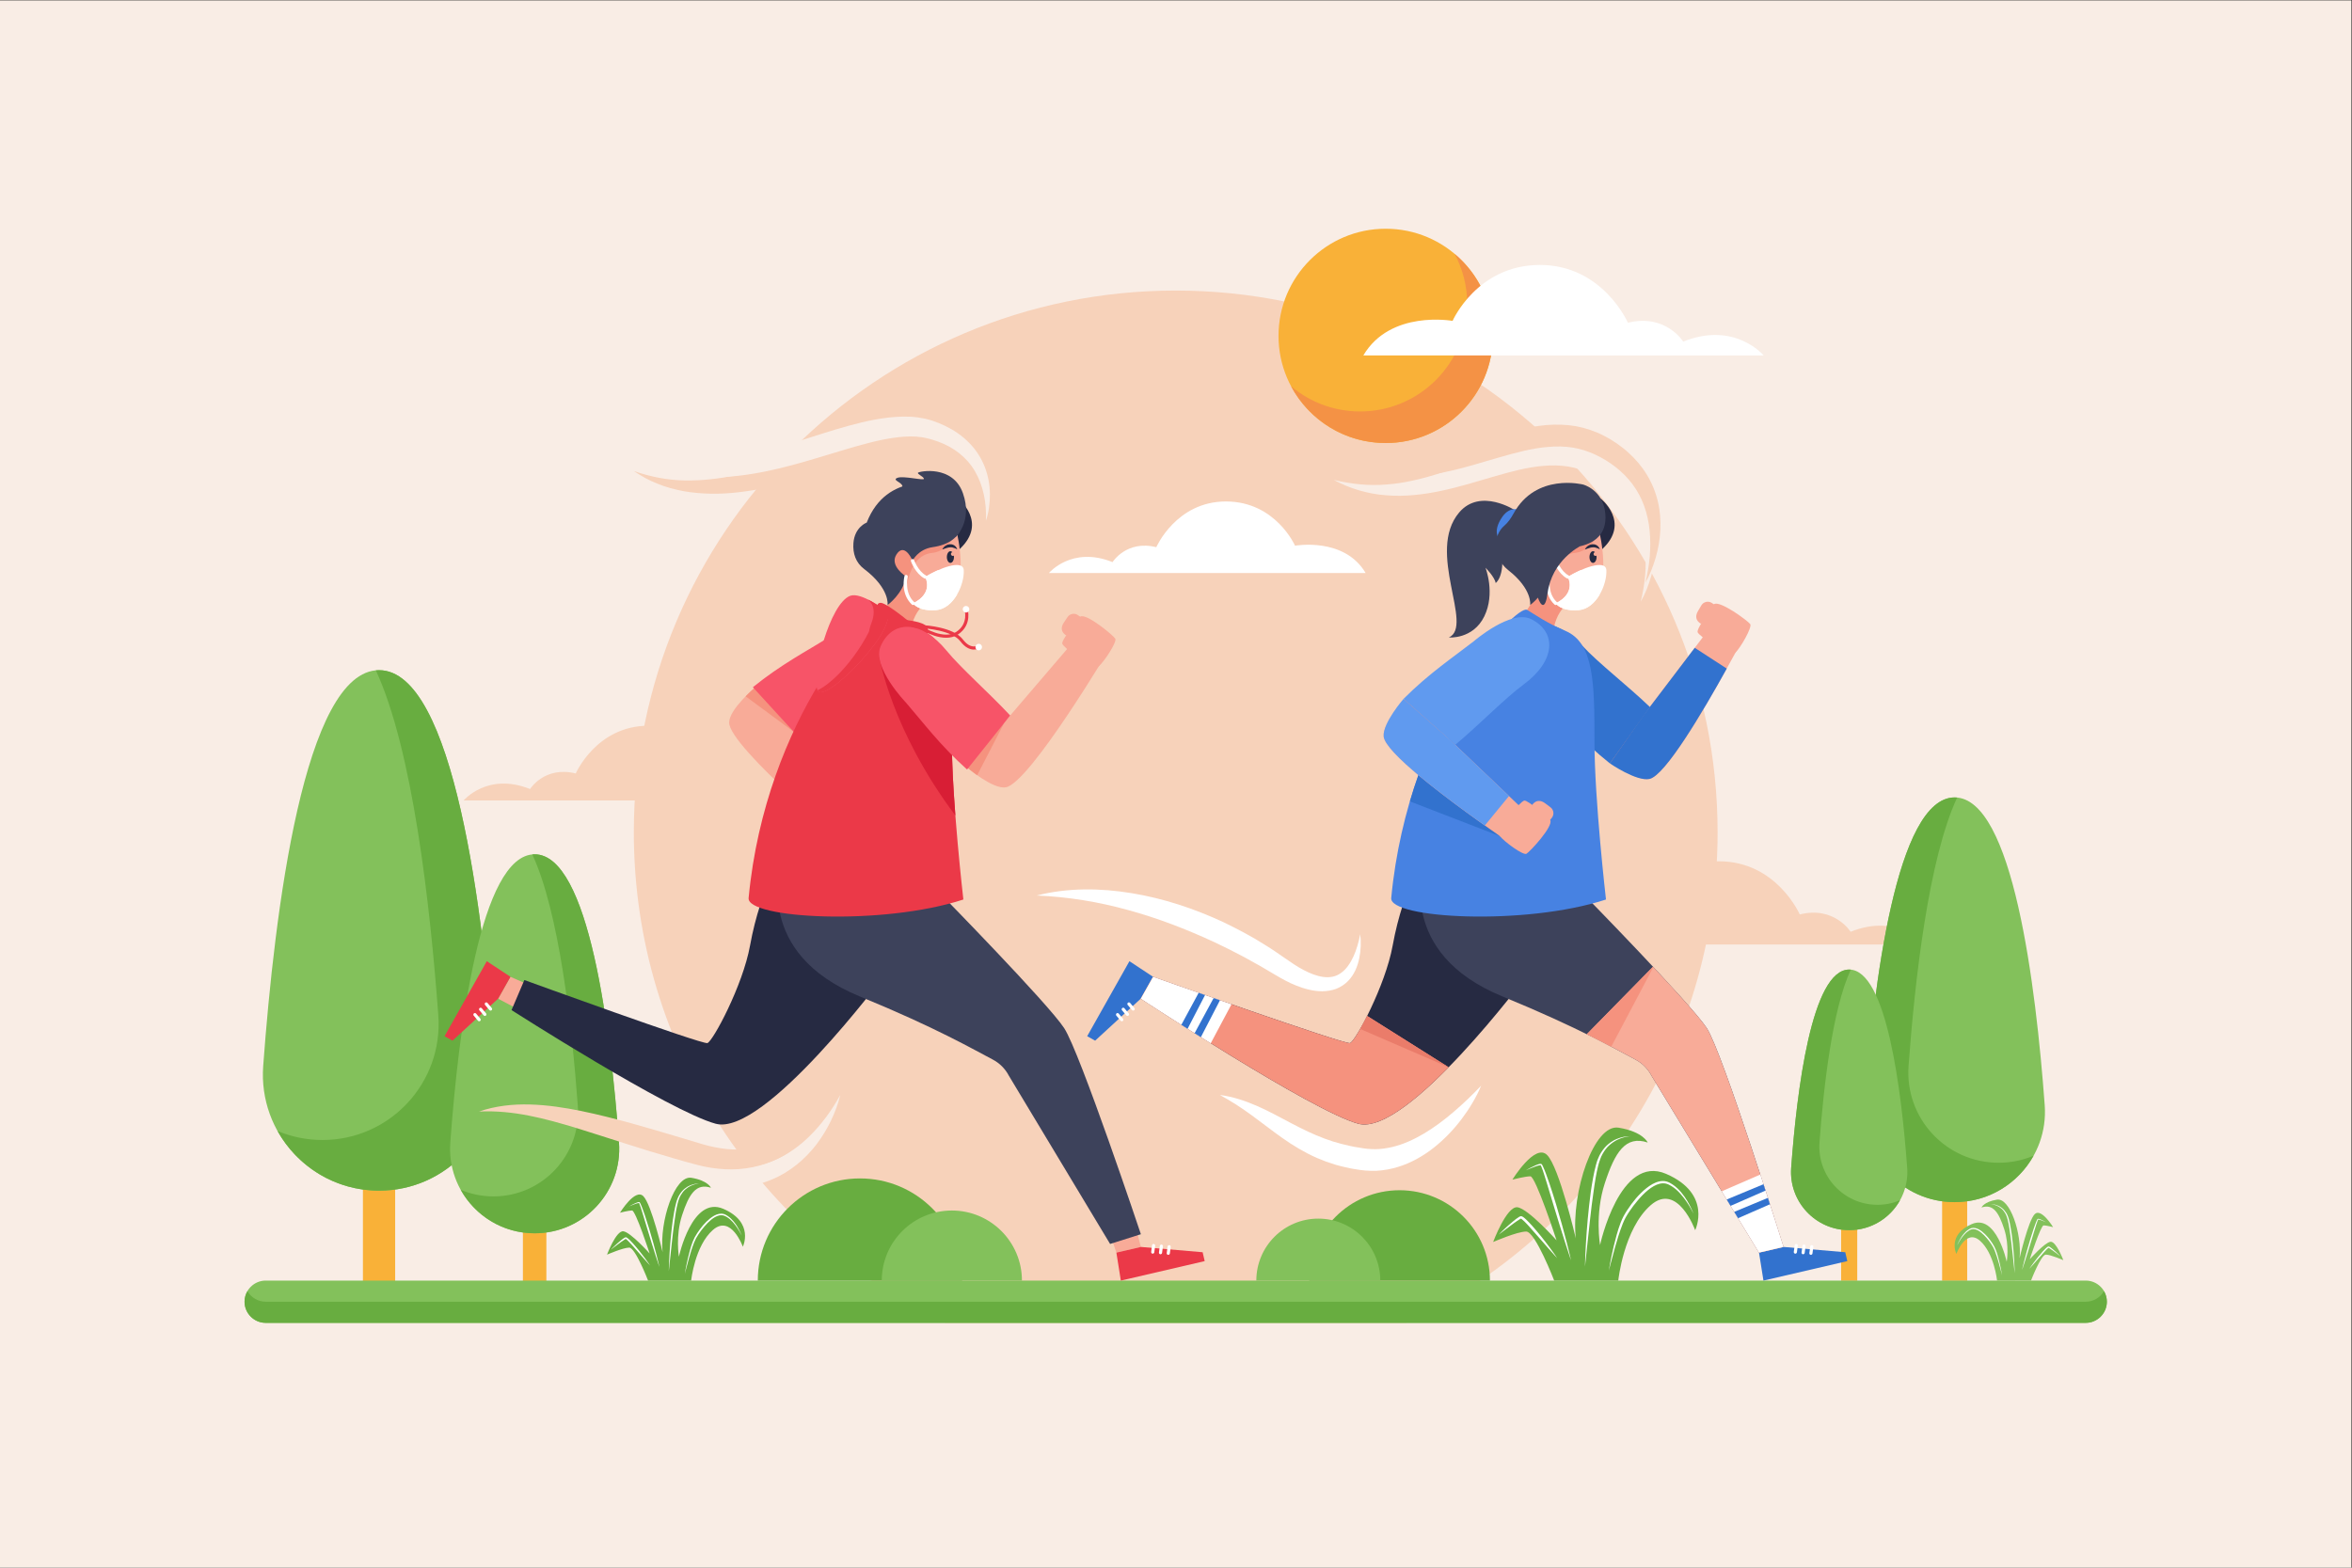 <?xml version="1.0" encoding="UTF-8" standalone="no"?>
<svg
   xmlns:dc="http://purl.org/dc/elements/1.1/"
   xmlns:cc="http://creativecommons.org/ns#"
   xmlns:rdf="http://www.w3.org/1999/02/22-rdf-syntax-ns#"
   xmlns:svg="http://www.w3.org/2000/svg"
   xmlns="http://www.w3.org/2000/svg"
   viewBox="0 0 1000 666.667"
   height="666.667"
   width="1000"
   xml:space="preserve"
   id="svg2"
   version="1.1"><rect x="0" y="0" width="1000" height="666.667" fill="#333333" stroke="none"/><defs
     id="defs6" /><g
     transform="matrix(1.333,0,0,-1.333,0,666.667)"
     id="g10"><g
       transform="scale(0.1)"
       id="g12"><path
         id="path14"
         style="fill:#f9ede5;fill-opacity:1;fill-rule:nonzero;stroke:none"
         d="M 0,0 H 7500 V 5000 H 0 V 0" /><path
         id="path16"
         style="fill:#f7d2ba;fill-opacity:1;fill-rule:nonzero;stroke:none"
         d="m 6138.62,1988.14 c 0,0 -84.79,101.4 -235.96,40.56 0,0 -51.62,82.96 -162.24,55.3 0,0 -73.74,169.61 -258.1,169.61 -184.35,0 -256.26,-164.07 -256.26,-164.07 0,0 -182.51,33.18 -261.77,-101.4 h 1174.33" /><path
         id="path18"
         style="fill:#f7d2ba;fill-opacity:1;fill-rule:nonzero;stroke:none"
         d="m 3015.55,781.051 h 1468.9 c 587.29,276.119 993.93,872.959 993.93,1564.879 0,954.56 -773.83,1728.38 -1728.38,1728.38 -954.56,0 -1728.37,-773.82 -1728.37,-1728.38 0,-691.92 406.63,-1288.76 993.92,-1564.879" /><path
         id="path20"
         style="fill:#f9ede5;fill-opacity:1;fill-rule:nonzero;stroke:none"
         d="m 2680,1508.06 c -6.35,-28.28 -17,-55.57 -29.56,-82.04 -12.73,-26.42 -28.14,-51.8 -46.22,-75.58 -36.19,-47.3 -84.63,-88.07 -142.45,-112.18 -28.79,-12.03 -59.49,-20.04 -90.64,-23.54 -31.17,-3.46 -62.5,-2.3 -93.22,1.43 -15.25,2.3 -30.55,4.71 -45.35,8.65 -15.39,3.48 -28.76,7.34 -42.63,11.08 l -82.68,23.22 c -110.07,31.21 -219.13,64.44 -328.77,93.27 -54.83,14.28 -109.84,27.39 -165.47,37.06 -55.67,9.69 -111.9,15.69 -169.68,13.01 6.9,2.02 13.86,3.99 20.88,5.85 7.01,1.89 14.05,3.99 21.21,5.13 14.29,2.41 28.72,5.44 43.23,6.59 14.52,1.75 29.14,2.98 43.72,3.28 l 21.95,0.7 21.89,-0.3 c 58.47,-1.16 116.47,-8.13 173.73,-17.49 114.47,-19.38 226.15,-48.41 336.51,-79.8 l 82.55,-24.18 c 28.22,-8.68 52.73,-15.79 78.96,-20.6 25.96,-4.43 52.11,-6.44 78.13,-5.57 25.96,1.37 51.7,5.77 76.62,13.65 49.98,15.51 96.13,45.29 135.92,83.47 39.68,38.43 73.95,84.19 101.37,134.89" /><path
         id="path22"
         style="fill:#f9b138;fill-opacity:1;fill-rule:nonzero;stroke:none"
         d="m 1260.38,831.621 h -102.81 v 739.009 h 102.81 V 831.621" /><path
         id="path24"
         style="fill:#83c15b;fill-opacity:1;fill-rule:nonzero;stroke:none"
         d="m 1208.97,2863.24 c 238.67,0 333.37,-771.63 369.49,-1262.86 15.78,-214.74 -154.17,-397.59 -369.49,-397.59 v 0 0 c -215.314,0 -385.259,182.85 -369.474,397.59 36.109,491.23 130.817,1262.86 369.474,1262.86" /><path
         id="path26"
         style="fill:#68ad40;fill-opacity:1;fill-rule:nonzero;stroke:none"
         d="m 1578.46,1600.38 c -36.12,491.23 -130.82,1262.86 -369.49,1262.86 -3.43,0 -6.83,-0.2 -10.21,-0.52 117.44,-252.9 173.4,-748.76 199.28,-1100.73 15.78,-214.73 -154.17,-397.59 -369.48,-397.59 h -0.01 v 0 c -50.976,0 -99.362,10.36 -143.394,28.86 63.059,-113.12 183.814,-190.47 323.814,-190.47 v 0 0 c 215.32,0 385.27,182.85 369.49,397.59" /><path
         id="path28"
         style="fill:#f9b138;fill-opacity:1;fill-rule:nonzero;stroke:none"
         d="m 1742.71,831.621 h -74.85 v 503.019 h 74.85 V 831.621" /><path
         id="path30"
         style="fill:#83c15b;fill-opacity:1;fill-rule:nonzero;stroke:none"
         d="m 1705.29,2275.85 c 173.78,0 242.74,-561.86 269.03,-919.54 11.5,-156.36 -112.25,-289.5 -269.03,-289.5 v 0 0 c -156.78,0 -280.53,133.14 -269.04,289.5 26.3,357.68 95.26,919.54 269.04,919.54" /><path
         id="path32"
         style="fill:#68ad40;fill-opacity:1;fill-rule:nonzero;stroke:none"
         d="m 1974.32,1356.31 c -26.29,357.68 -95.25,919.54 -269.03,919.54 -2.5,0 -4.98,-0.15 -7.44,-0.38 85.51,-184.14 126.26,-545.21 145.1,-801.49 11.5,-156.35 -112.25,-289.5 -269.03,-289.5 v 0 0 c -37.12,0 -72.36,7.54 -104.42,21.01 45.92,-82.36 133.84,-138.68 235.79,-138.68 v 0 0 c 156.78,0 280.53,133.14 269.03,289.5" /><path
         id="path34"
         style="fill:#f9b138;fill-opacity:1;fill-rule:nonzero;stroke:none"
         d="m 6274.46,915.039 h -79.94 v 537.151 h 79.94 V 915.039" /><path
         id="path36"
         style="fill:#83c15b;fill-opacity:1;fill-rule:nonzero;stroke:none"
         d="m 6234.49,2457.28 c -185.57,0 -259.22,-599.99 -287.29,-981.95 -12.28,-166.97 119.87,-309.15 287.29,-309.15 v 0 0 c 167.42,0 299.56,142.18 287.29,309.15 -28.08,381.96 -101.71,981.95 -287.29,981.95" /><path
         id="path38"
         style="fill:#68ad40;fill-opacity:1;fill-rule:nonzero;stroke:none"
         d="m 5947.2,1475.33 c 28.07,381.96 101.72,981.95 287.29,981.95 2.67,0 5.31,-0.16 7.94,-0.41 -91.31,-196.65 -134.82,-582.21 -154.94,-855.87 -12.28,-166.98 119.86,-309.15 287.29,-309.15 v 0 0 c 39.64,0 77.26,8.04 111.5,22.43 -49.03,-87.95 -142.93,-148.1 -251.79,-148.1 v 0 0 c -167.42,0 -299.57,142.18 -287.29,309.15" /><path
         id="path40"
         style="fill:#f9b138;fill-opacity:1;fill-rule:nonzero;stroke:none"
         d="m 5923.83,915.039 h -51.48 v 345.901 h 51.48 V 915.039" /><path
         id="path42"
         style="fill:#83c15b;fill-opacity:1;fill-rule:nonzero;stroke:none"
         d="m 5898.09,1908.15 c -119.5,0 -166.92,-386.35 -185,-632.31 -7.9,-107.52 77.19,-199.08 185,-199.08 v 0 0 c 107.81,0 192.91,91.56 185,199.08 -18.08,245.96 -65.5,632.31 -185,632.31" /><path
         id="path44"
         style="fill:#68ad40;fill-opacity:1;fill-rule:nonzero;stroke:none"
         d="m 5713.09,1275.84 c 18.08,245.96 65.5,632.31 185,632.31 1.72,0 3.42,-0.09 5.11,-0.25 -58.8,-126.63 -86.82,-374.91 -99.77,-551.14 -7.91,-107.52 77.19,-199.07 185,-199.07 v 0 0 c 25.53,0 49.75,5.18 71.79,14.44 -31.57,-56.64 -92.03,-95.37 -162.13,-95.37 v 0 0 c -107.81,0 -192.9,91.56 -185,199.08" /><path
         id="path46"
         style="fill:#83c15b;fill-opacity:1;fill-rule:nonzero;stroke:none"
         d="M 847.438,781.051 H 6652.57 c 37.09,0 67.43,30.351 67.43,67.441 v 0 c 0,37.09 -30.34,67.43 -67.43,67.43 H 847.438 c -37.09,0 -67.438,-30.34 -67.438,-67.43 v 0 c 0,-37.09 30.348,-67.441 67.438,-67.441" /><path
         id="path48"
         style="fill:#68ad40;fill-opacity:1;fill-rule:nonzero;stroke:none"
         d="M 6652.57,848.492 H 847.438 c -24.817,0 -46.559,13.61 -58.266,33.707 -5.793,-9.937 -9.172,-21.437 -9.172,-33.707 0,-37.09 30.348,-67.441 67.438,-67.441 H 6652.57 c 37.09,0 67.43,30.351 67.43,67.441 0,12.27 -3.38,23.77 -9.17,33.707 -11.71,-20.097 -33.45,-33.707 -58.26,-33.707" /><path
         id="path50"
         style="fill:#83c15b;fill-opacity:1;fill-rule:nonzero;stroke:none"
         d="m 6369.8,915.922 c 0,0 -9.11,87.368 -54.66,127.228 -45.57,39.87 -75.18,-42.14 -75.18,-42.14 0,0 -29.62,61.05 48.98,95.1 78.59,34.06 111.63,-120.188 111.63,-120.188 0,0 9.11,51.848 -7.98,104.248 -17.08,52.4 -35.04,81.44 -72.48,68.91 0,0 7.56,18.22 49.13,25.06 41.57,6.84 80.3,-108.2 72.33,-186.8 0,0 27.9,120.17 48.41,140.67 20.5,20.51 58.56,-41.57 58.56,-41.57 0,0 -21.35,5.51 -30.28,5.6 -8.92,0.09 -44.23,-108.11 -44.23,-108.11 0,0 47.84,53.53 66.07,55.81 18.22,2.27 41,-58.67 41,-58.67 0,0 -40.44,17.66 -55.82,17.66 -15.37,0 -47.26,-82.808 -47.26,-82.808 H 6369.8" /><path
         id="path52"
         style="fill:#ffffff;fill-opacity:1;fill-rule:nonzero;stroke:none"
         d="m 6242.81,1028.92 c 0,0 1.33,3.89 4.48,10.38 3.22,6.41 7.98,15.66 15.99,25.26 3.98,4.81 8.84,9.64 14.88,13.7 3.03,1.94 6.31,3.98 10.17,5.01 3.98,1.1 8.13,0.98 12.14,0.13 8.05,-1.77 15.2,-6.22 21.68,-11.29 6.48,-5.14 12.38,-11.06 17.81,-17.35 5.37,-6.36 10.29,-13.04 14.75,-19.9 2.22,-3.45 4.3,-6.81 6.28,-10.48 1.82,-3.47 3.42,-7.17 4.89,-10.85 2.84,-7.27 4.92,-14.46 6.86,-21.26 1.87,-6.84 3.55,-13.309 4.97,-19.309 2.9,-11.992 4.74,-22.109 6.12,-29.16 1.32,-7.071 1.92,-11.129 1.92,-11.129 0,0 -1.01,3.969 -2.78,10.93 -1.74,6.98 -4.46,16.867 -7.75,28.707 -3.3,11.832 -7.48,25.582 -13.01,39.761 -1.43,3.45 -2.96,6.91 -4.88,10.44 -1.81,3.27 -3.99,6.72 -6.18,10.02 -4.43,6.65 -9.35,13.13 -14.65,19.27 -5.21,6.19 -10.87,12.01 -17,16.99 -6.11,4.93 -12.82,9.13 -19.88,10.76 -3.49,0.82 -7.1,0.84 -10.3,0.14 -3.36,-0.75 -6.42,-2.49 -9.37,-4.21 -5.82,-3.59 -10.71,-8.07 -14.74,-12.6 -8.11,-9.07 -13.61,-17.78 -17.14,-23.99 -3.55,-6.23 -5.26,-9.97 -5.26,-9.97" /><path
         id="path54"
         style="fill:#ffffff;fill-opacity:1;fill-rule:nonzero;stroke:none"
         d="m 6349.31,1159.72 c 0,0 0.98,0.07 2.85,-0.02 1.85,-0.07 4.59,-0.25 8.02,-0.93 3.43,-0.6 7.53,-1.79 12.06,-3.63 4.56,-1.78 9.38,-4.66 14.07,-8.5 4.78,-3.76 8.99,-8.96 12.69,-14.85 0.86,-1.52 1.74,-3.06 2.62,-4.61 0.79,-1.6 1.45,-3.29 2.19,-4.97 1.63,-3.33 2.38,-7.01 3.53,-10.49 1.97,-7.24 3.6,-14.88 5.02,-22.54 1.39,-7.7 2.72,-15.53 3.83,-23.38 2.11,-15.73 3.8,-31.48 5.2,-46.27 1.43,-14.78 2.22,-28.62 2.99,-40.479 0.79,-11.84 1.04,-21.75 1.34,-28.66 0.18,-6.93 0.29,-10.891 0.29,-10.891 0,0 -1.67,15.738 -4.18,39.352 -1.28,11.789 -2.78,25.538 -4.38,40.278 -1.57,14.73 -3.49,30.42 -5.77,46.04 -1,7.82 -2.22,15.61 -3.5,23.26 -1.32,7.67 -2.8,15.05 -4.62,22.16 -1.11,3.57 -1.84,7.09 -3.22,10.26 -0.63,1.61 -1.19,3.25 -1.88,4.8 -0.78,1.51 -1.56,3 -2.31,4.48 -3.29,5.7 -7.09,10.82 -11.51,14.58 -4.37,3.8 -8.79,6.88 -13.1,8.89 -4.27,2.07 -8.22,3.5 -11.56,4.31 -6.66,1.76 -10.67,1.81 -10.67,1.81" /><path
         id="path56"
         style="fill:#ffffff;fill-opacity:1;fill-rule:nonzero;stroke:none"
         d="m 6526.04,1102 c 0,0 -2.83,1.22 -7.8,3.35 -2.48,1.04 -5.52,2.28 -9.04,3.48 -1.77,0.59 -3.66,1.2 -5.65,1.59 -0.96,0.21 -2.02,0.34 -2.82,0.27 0.27,0.19 -0.56,-0.99 -0.94,-1.98 -1.77,-4.12 -3.33,-8.91 -4.95,-13.93 -1.56,-5.05 -3.21,-10.39 -4.92,-15.89 -3.35,-11.07 -6.92,-22.86 -10.5,-34.66 -3.61,-11.8 -7.22,-23.59 -10.6,-34.65 -3.5,-11.029 -6.76,-21.33 -9.55,-30.15 -2.77,-8.828 -5.32,-16.121 -6.98,-21.258 -1.75,-5.113 -2.75,-8.043 -2.75,-8.043 0,0 0.69,3.012 1.9,8.293 1.3,5.226 2.99,12.769 5.37,21.726 2.38,8.942 5.02,19.422 8.15,30.562 3.09,11.17 6.57,23 10.11,34.84 3.63,11.79 7.3,23.59 11.04,34.56 1.82,5.51 3.74,10.77 5.61,15.76 1.89,4.98 3.66,9.67 5.77,13.94 0.27,0.54 0.57,1.08 0.89,1.61 0.25,0.36 0.98,1.64 2.1,1.64 1.41,0.06 2.53,-0.21 3.58,-0.52 2.13,-0.61 4,-1.39 5.74,-2.14 3.48,-1.51 6.42,-3.01 8.82,-4.25 4.8,-2.53 7.42,-4.15 7.42,-4.15" /><path
         id="path58"
         style="fill:#ffffff;fill-opacity:1;fill-rule:nonzero;stroke:none"
         d="m 6571.7,993.602 c 0,0 -7.01,5.277 -17.53,13.178 -2.62,1.98 -5.45,4.13 -8.49,6.32 -3.03,2.15 -6.3,4.48 -9.64,6.46 l -1.25,0.69 -0.52,0.2 -0.27,0.12 -0.12,0.05 -0.07,0.02 -0.03,0.02 c -0.13,0.02 1.03,-0.13 0.52,-0.07 -0.22,-0.03 -0.62,-0.01 -0.69,-0.09 0.01,-0.11 0.04,-0.16 0.04,-0.16 l -0.95,-0.65 c -1.51,-1.17 -3.03,-2.63 -4.55,-4.08 -3,-2.95 -5.95,-6.17 -8.85,-9.41 -5.87,-6.43 -11.57,-13.079 -16.98,-19.251 -5.4,-6.179 -10.44,-11.937 -14.78,-16.879 -4.28,-4.98 -8.05,-8.988 -10.57,-11.879 -2.59,-2.832 -4.08,-4.453 -4.08,-4.453 0,0 1.19,1.852 3.39,5.012 2.24,3.121 5.29,7.691 9.27,12.93 3.97,5.242 8.53,11.441 13.7,17.84 5.13,6.449 10.8,13.16 16.67,19.74 2.98,3.25 6,6.46 9.19,9.51 1.6,1.52 3.22,3 5.11,4.35 0.59,0.35 0.87,0.61 1.71,1.02 0.48,0.22 0.99,0.38 1.48,0.49 0.42,0.09 0.56,0.05 0.86,0.08 2.42,-0.61 2.69,-1.11 3.82,-1.71 3.67,-2.31 6.68,-4.88 9.62,-7.3 2.92,-2.42 5.6,-4.77 8.08,-6.95 4.96,-4.34 8.84,-8.23 11.63,-10.871 2.76,-2.68 4.28,-4.277 4.28,-4.277" /><path
         id="path60"
         style="fill:#68ad40;fill-opacity:1;fill-rule:nonzero;stroke:none"
         d="m 5161.59,915.922 c 0,0 17.22,165.038 103.28,240.348 86.07,75.3 142.01,-79.61 142.01,-79.61 0,0 55.94,115.33 -92.52,179.66 -148.46,64.32 -210.86,-227.07 -210.86,-227.07 0,0 -17.22,97.97 15.05,196.95 32.28,98.98 66.21,153.84 136.93,130.17 0,0 -14.28,34.43 -92.81,47.34 -78.54,12.91 -151.69,-204.41 -136.63,-352.87 0,0 -52.72,226.99 -91.45,265.72 -38.73,38.73 -110.61,-78.53 -110.61,-78.53 0,0 40.33,10.43 57.18,10.59 16.86,0.17 83.56,-204.23 83.56,-204.23 0,0 -90.37,101.12 -124.8,105.42 -34.43,4.3 -77.46,-110.81 -77.46,-110.81 0,0 76.38,33.35 105.43,33.35 29.04,0 89.3,-156.428 89.3,-156.428 h 204.4" /><path
         id="path62"
         style="fill:#ffffff;fill-opacity:1;fill-rule:nonzero;stroke:none"
         d="m 5401.5,1129.38 c 0,0 -2.53,7.35 -8.46,19.6 -6.09,12.12 -15.09,29.59 -30.21,47.74 -7.5,9.06 -16.7,18.2 -28.11,25.88 -5.74,3.64 -11.93,7.5 -19.2,9.45 -7.53,2.07 -15.37,1.86 -22.95,0.25 -15.19,-3.34 -28.71,-11.76 -40.94,-21.33 -12.25,-9.7 -23.4,-20.91 -33.66,-32.79 -10.14,-12 -19.44,-24.63 -27.84,-37.56 -4.21,-6.55 -8.14,-12.89 -11.88,-19.83 -3.44,-6.54 -6.47,-13.54 -9.24,-20.5 -5.36,-13.71 -9.29,-27.29 -12.97,-40.15 -3.52,-12.91 -6.69,-25.14 -9.36,-36.48 -5.48,-22.65 -8.97,-41.762 -11.57,-55.078 -2.49,-13.352 -3.65,-21.023 -3.65,-21.023 0,0 1.93,7.511 5.28,20.66 3.28,13.172 8.44,31.851 14.63,54.221 6.23,22.35 14.13,48.33 24.59,75.11 2.69,6.51 5.58,13.06 9.19,19.73 3.43,6.18 7.55,12.69 11.69,18.92 8.37,12.56 17.67,24.81 27.66,36.4 9.86,11.69 20.55,22.69 32.12,32.1 11.55,9.3 24.23,17.24 37.57,20.32 6.59,1.55 13.41,1.59 19.46,0.25 6.34,-1.4 12.12,-4.68 17.69,-7.94 10.98,-6.78 20.22,-15.24 27.86,-23.78 15.3,-17.14 25.7,-33.6 32.36,-45.35 6.71,-11.75 9.94,-18.82 9.94,-18.82" /><path
         id="path64"
         style="fill:#ffffff;fill-opacity:1;fill-rule:nonzero;stroke:none"
         d="m 5200.32,1376.46 c 0,0 -1.86,0.13 -5.38,-0.03 -3.5,-0.13 -8.68,-0.47 -15.15,-1.76 -6.49,-1.13 -14.22,-3.38 -22.79,-6.85 -8.61,-3.37 -17.71,-8.81 -26.58,-16.05 -9.04,-7.11 -16.99,-16.95 -23.98,-28.07 -1.63,-2.86 -3.28,-5.77 -4.95,-8.71 -1.49,-3.03 -2.72,-6.22 -4.12,-9.38 -3.08,-6.29 -4.51,-13.26 -6.69,-19.81 -3.7,-13.68 -6.78,-28.12 -9.48,-42.59 -2.63,-14.54 -5.13,-29.33 -7.23,-44.17 -3.98,-29.7 -7.18,-59.47 -9.8,-87.4 -2.71,-27.92 -4.21,-54.07 -5.67,-76.45 -1.48,-22.39 -1.96,-41.088 -2.53,-54.159 -0.34,-13.09 -0.53,-20.562 -0.53,-20.562 0,0 3.15,29.73 7.88,74.331 2.42,22.26 5.24,48.25 8.27,76.09 2.98,27.83 6.58,57.46 10.9,86.96 1.89,14.79 4.19,29.5 6.6,43.95 2.51,14.49 5.29,28.42 8.73,41.84 2.1,6.77 3.5,13.41 6.1,19.4 1.2,3.04 2.25,6.14 3.55,9.08 1.48,2.84 2.93,5.66 4.37,8.44 6.22,10.79 13.37,20.45 21.73,27.56 8.25,7.15 16.62,12.98 24.75,16.8 8.09,3.9 15.53,6.6 21.84,8.13 12.59,3.32 20.16,3.41 20.16,3.41" /><path
         id="path66"
         style="fill:#ffffff;fill-opacity:1;fill-rule:nonzero;stroke:none"
         d="m 4866.46,1267.43 c 0,0 5.36,2.31 14.73,6.33 4.7,1.96 10.43,4.3 17.09,6.57 3.33,1.13 6.92,2.27 10.66,3 1.83,0.4 3.82,0.65 5.33,0.52 -0.5,0.36 1.07,-1.88 1.77,-3.74 3.36,-7.79 6.29,-16.84 9.35,-26.32 2.96,-9.54 6.08,-19.61 9.31,-30.02 6.33,-20.9 13.07,-43.18 19.82,-65.48 6.83,-22.27 13.65,-44.55 20.05,-65.44 6.59,-20.84 12.74,-40.28 18.03,-56.95 5.21,-16.69 10.05,-30.46 13.18,-40.17 3.31,-9.66 5.2,-15.179 5.2,-15.179 0,0 -1.3,5.687 -3.59,15.64 -2.46,9.899 -5.65,24.149 -10.14,41.059 -4.5,16.9 -9.49,36.7 -15.41,57.74 -5.81,21.07 -12.41,43.45 -19.09,65.8 -6.85,22.3 -13.79,44.57 -20.86,65.29 -3.43,10.39 -7.07,20.35 -10.59,29.77 -3.59,9.41 -6.92,18.26 -10.91,26.35 -0.51,1.01 -1.06,2.02 -1.68,3.02 -0.47,0.68 -1.83,3.09 -3.96,3.11 -2.68,0.1 -4.77,-0.39 -6.77,-0.99 -4.02,-1.15 -7.54,-2.61 -10.84,-4.04 -6.57,-2.86 -12.12,-5.68 -16.66,-8.03 -9.05,-4.76 -14.02,-7.84 -14.02,-7.84" /><path
         id="path68"
         style="fill:#ffffff;fill-opacity:1;fill-rule:nonzero;stroke:none"
         d="m 4780.22,1062.67 c 0,0 13.25,9.96 33.11,24.89 4.94,3.74 10.28,7.8 16.04,11.92 5.73,4.08 11.9,8.47 18.21,12.22 l 2.34,1.3 1.01,0.39 0.49,0.2 0.24,0.11 0.13,0.05 0.06,0.03 c 0.25,0.05 -1.97,-0.25 -0.98,-0.14 0.41,-0.06 1.16,-0.02 1.29,-0.17 -0.02,-0.2 -0.07,-0.3 -0.07,-0.3 l 1.81,-1.24 c 2.84,-2.21 5.71,-4.94 8.57,-7.69 5.69,-5.58 11.26,-11.65 16.74,-17.77 11.09,-12.16 21.83,-24.71 32.05,-36.36 10.21,-11.67 19.76,-22.57 27.93,-31.9 8.1,-9.41 15.2,-16.97 19.97,-22.429 4.9,-5.359 7.71,-8.422 7.71,-8.422 0,0 -2.25,3.5 -6.39,9.461 -4.23,5.9 -10.01,14.53 -17.52,24.43 -7.52,9.9 -16.11,21.61 -25.88,33.71 -9.7,12.17 -20.4,24.85 -31.49,37.28 -5.64,6.14 -11.34,12.21 -17.36,17.97 -3.02,2.88 -6.09,5.65 -9.67,8.21 -1.11,0.66 -1.65,1.17 -3.23,1.94 -0.9,0.39 -1.86,0.71 -2.78,0.93 -0.79,0.15 -1.07,0.08 -1.63,0.13 -4.57,-1.14 -5.1,-2.07 -7.2,-3.22 -6.94,-4.35 -12.62,-9.23 -18.18,-13.78 -5.52,-4.58 -10.59,-9.03 -15.27,-13.13 -9.37,-8.2 -16.71,-15.57 -21.98,-20.54 -5.2,-5.07 -8.07,-8.08 -8.07,-8.08" /><path
         id="path70"
         style="fill:#68ad40;fill-opacity:1;fill-rule:nonzero;stroke:none"
         d="m 2742.97,1241.83 c -179.99,0 -325.9,-145.91 -325.9,-325.908 h 651.82 c 0,179.998 -145.92,325.908 -325.92,325.908" /><path
         id="path72"
         style="fill:#83c15b;fill-opacity:1;fill-rule:nonzero;stroke:none"
         d="m 3036.01,1139.44 c -123.45,0 -223.53,-100.07 -223.53,-223.518 h 447.06 c 0,123.448 -100.08,223.518 -223.53,223.518" /><path
         id="path74"
         style="fill:#68ad40;fill-opacity:1;fill-rule:nonzero;stroke:none"
         d="m 4464.01,1204.16 c 159.19,0 288.25,-129.05 288.25,-288.238 h -576.49 c 0,159.188 129.05,288.238 288.24,288.238" /><path
         id="path76"
         style="fill:#83c15b;fill-opacity:1;fill-rule:nonzero;stroke:none"
         d="m 4204.85,1113.61 c 109.18,0 197.69,-88.51 197.69,-197.688 h -395.38 c 0,109.178 88.5,197.688 197.69,197.688" /><path
         id="path78"
         style="fill:#68ad40;fill-opacity:1;fill-rule:nonzero;stroke:none"
         d="m 2204.5,915.922 c 0,0 11.57,110.958 69.44,161.588 57.86,50.63 95.47,-53.53 95.47,-53.53 0,0 37.61,77.54 -62.2,120.79 -99.82,43.25 -141.77,-152.661 -141.77,-152.661 0,0 -11.57,65.871 10.13,132.411 21.7,66.54 44.5,103.43 92.05,87.51 0,0 -9.6,23.15 -62.4,31.83 -52.8,8.68 -101.98,-137.42 -91.86,-237.24 0,0 -35.44,152.62 -61.47,178.65 -26.04,26.04 -74.37,-52.8 -74.37,-52.8 0,0 27.11,7.01 38.45,7.12 11.32,0.12 56.17,-137.3 56.17,-137.3 0,0 -60.76,67.98 -83.9,70.87 -23.15,2.89 -52.08,-74.488 -52.08,-74.488 0,0 51.35,22.418 70.89,22.418 19.52,0 60.03,-105.168 60.03,-105.168 h 137.42" /><path
         id="path80"
         style="fill:#ffffff;fill-opacity:1;fill-rule:nonzero;stroke:none"
         d="m 2365.79,1059.42 c 0,0 -1.7,4.95 -5.69,13.19 -4.09,8.14 -10.14,19.89 -20.31,32.09 -5.04,6.09 -11.23,12.23 -18.9,17.4 -3.85,2.45 -8.01,5.04 -12.91,6.36 -5.06,1.38 -10.33,1.24 -15.42,0.16 -10.22,-2.25 -19.3,-7.91 -27.53,-14.34 -8.23,-6.52 -15.73,-14.06 -22.63,-22.04 -6.81,-8.07 -13.07,-16.56 -18.72,-25.26 -2.83,-4.39 -5.47,-8.66 -7.98,-13.33 -2.31,-4.39 -4.35,-9.1 -6.21,-13.78 -3.6,-9.22 -6.25,-18.35 -8.72,-27 -2.37,-8.67 -4.5,-16.89 -6.29,-24.518 -3.69,-15.223 -6.04,-28.071 -7.79,-37.02 -1.67,-8.98 -2.44,-14.141 -2.44,-14.141 0,0 1.29,5.047 3.54,13.891 2.21,8.848 5.67,21.418 9.84,36.457 4.19,15.021 9.5,32.491 16.53,50.491 1.81,4.38 3.76,8.78 6.18,13.26 2.31,4.16 5.08,8.53 7.85,12.72 5.63,8.45 11.88,16.68 18.6,24.48 6.63,7.86 13.82,15.25 21.6,21.58 7.76,6.25 16.28,11.59 25.25,13.66 4.44,1.04 9.02,1.07 13.09,0.17 4.26,-0.95 8.15,-3.16 11.89,-5.34 7.39,-4.57 13.6,-10.25 18.73,-15.99 10.29,-11.52 17.28,-22.59 21.76,-30.49 4.51,-7.9 6.68,-12.66 6.68,-12.66" /><path
         id="path82"
         style="fill:#ffffff;fill-opacity:1;fill-rule:nonzero;stroke:none"
         d="m 2230.54,1225.54 c 0,0 -1.26,0.09 -3.62,-0.02 -2.36,-0.09 -5.84,-0.31 -10.18,-1.18 -4.37,-0.77 -9.57,-2.28 -15.32,-4.61 -5.8,-2.26 -11.91,-5.91 -17.88,-10.79 -6.08,-4.78 -11.42,-11.39 -16.12,-18.87 -1.1,-1.93 -2.2,-3.88 -3.32,-5.86 -1.01,-2.03 -1.83,-4.18 -2.78,-6.3 -2.07,-4.24 -3.02,-8.92 -4.49,-13.32 -2.49,-9.2 -4.56,-18.91 -6.38,-28.63 -1.76,-9.78 -3.44,-19.72 -4.85,-29.69 -2.68,-19.97 -4.83,-39.99 -6.6,-58.77 -1.82,-18.77 -2.83,-36.35 -3.81,-51.398 -0.99,-15.051 -1.32,-27.622 -1.7,-36.411 -0.22,-8.793 -0.36,-13.82 -0.36,-13.82 0,0 2.12,19.988 5.3,49.969 1.63,14.97 3.53,32.44 5.56,51.15 2.01,18.71 4.43,38.65 7.33,58.47 1.27,9.94 2.82,19.83 4.44,29.55 1.69,9.74 3.56,19.11 5.87,28.13 1.41,4.55 2.34,9.01 4.09,13.04 0.81,2.05 1.52,4.13 2.4,6.11 0.99,1.91 1.96,3.8 2.93,5.67 4.18,7.26 8.99,13.75 14.62,18.52 5.54,4.82 11.16,8.74 16.63,11.3 5.43,2.62 10.44,4.45 14.68,5.46 8.47,2.24 13.56,2.3 13.56,2.3" /><path
         id="path84"
         style="fill:#ffffff;fill-opacity:1;fill-rule:nonzero;stroke:none"
         d="m 2006.08,1152.25 c 0,0 3.6,1.54 9.91,4.24 3.15,1.32 7.01,2.9 11.49,4.43 2.23,0.75 4.65,1.51 7.16,2.01 1.23,0.26 2.57,0.44 3.59,0.35 -0.34,0.25 0.72,-1.27 1.19,-2.52 2.26,-5.23 4.23,-11.32 6.28,-17.68 2,-6.43 4.09,-13.2 6.26,-20.2 4.25,-14.04 8.79,-29.03 13.32,-44.01 4.59,-14.98 9.18,-29.95 13.48,-44 4.44,-14.01 8.57,-27.09 12.12,-38.292 3.51,-11.219 6.76,-20.476 8.87,-26.996 2.22,-6.492 3.49,-10.211 3.49,-10.211 0,0 -0.88,3.82 -2.41,10.508 -1.66,6.66 -3.8,16.242 -6.82,27.609 -3.02,11.362 -6.37,24.672 -10.36,38.822 -3.91,14.17 -8.34,29.21 -12.83,44.24 -4.61,14.99 -9.28,29.96 -14.02,43.89 -2.32,6.99 -4.75,13.69 -7.13,20.01 -2.4,6.33 -4.65,12.28 -7.33,17.72 -0.34,0.68 -0.72,1.36 -1.13,2.04 -0.31,0.44 -1.23,2.07 -2.67,2.08 -1.79,0.07 -3.2,-0.26 -4.55,-0.66 -2.69,-0.78 -5.06,-1.76 -7.28,-2.72 -4.42,-1.92 -8.15,-3.82 -11.2,-5.4 -6.09,-3.2 -9.43,-5.26 -9.43,-5.26" /><path
         id="path86"
         style="fill:#ffffff;fill-opacity:1;fill-rule:nonzero;stroke:none"
         d="m 1948.11,1014.58 c 0,0 8.9,6.69 22.25,16.73 3.33,2.52 6.92,5.25 10.78,8.02 3.86,2.74 8.01,5.69 12.24,8.21 l 1.59,0.88 0.67,0.25 0.33,0.15 0.17,0.07 0.08,0.04 0.04,0.02 c 0.17,0.02 -1.32,-0.18 -0.66,-0.1 0.27,-0.04 0.78,-0.01 0.87,-0.12 -0.01,-0.13 -0.05,-0.19 -0.05,-0.19 l 1.22,-0.84 c 1.91,-1.49 3.84,-3.32 5.76,-5.17 3.83,-3.76 7.57,-7.83 11.25,-11.95 7.46,-8.18 14.69,-16.61 21.55,-24.45 6.87,-7.841 13.28,-15.161 18.78,-21.439 5.44,-6.332 10.22,-11.41 13.43,-15.082 3.29,-3.597 5.17,-5.66 5.17,-5.66 0,0 -1.5,2.352 -4.29,6.36 -2.84,3.961 -6.73,9.773 -11.78,16.433 -5.05,6.649 -10.83,14.518 -17.4,22.648 -6.51,8.19 -13.71,16.71 -21.17,25.06 -3.78,4.13 -7.62,8.22 -11.66,12.09 -2.04,1.94 -4.1,3.8 -6.5,5.52 -0.75,0.45 -1.11,0.78 -2.18,1.3 -0.61,0.27 -1.25,0.48 -1.87,0.62 -0.53,0.11 -0.72,0.06 -1.1,0.1 -3.07,-0.77 -3.42,-1.4 -4.83,-2.17 -4.67,-2.93 -8.49,-6.2 -12.23,-9.26 -3.71,-3.08 -7.11,-6.07 -10.26,-8.83 -6.3,-5.51 -11.23,-10.46 -14.78,-13.81 -3.5,-3.41 -5.42,-5.43 -5.42,-5.43" /><path
         id="path88"
         style="fill:#f7d2ba;fill-opacity:1;fill-rule:nonzero;stroke:none"
         d="m 1478.8,2447.63 c 0,0 76.15,91.05 211.9,36.41 0,0 46.36,74.5 145.69,49.67 0,0 66.22,152.31 231.77,152.31 165.56,0 230.12,-147.34 230.12,-147.34 0,0 163.9,29.8 235.08,-91.05 H 1478.8" /><path
         id="path90"
         style="fill:#3272ce;fill-opacity:1;fill-rule:nonzero;stroke:none"
         d="m 5688.6,1023.28 196.97,-16.9 6.58,-28.341 -267.49,-62.117 -14.16,89.228 78.1,18.13" /><path
         id="path92"
         style="fill:#ffffff;fill-opacity:1;fill-rule:nonzero;stroke:none"
         d="m 5777.19,998.129 c -0.59,-0.149 -1.2,-0.188 -1.84,-0.098 -2.73,0.367 -4.66,2.879 -4.3,5.609 l 2.81,21.02 c 0.36,2.73 2.88,4.63 5.6,4.3 2.75,-0.39 4.67,-2.9 4.31,-5.63 l -2.8,-21.01 c -0.28,-2.1 -1.84,-3.73 -3.78,-4.191" /><path
         id="path94"
         style="fill:#ffffff;fill-opacity:1;fill-rule:nonzero;stroke:none"
         d="m 5752.37,1000.01 c -0.58,-0.139 -1.2,-0.178 -1.82,-0.1 -2.75,0.37 -4.67,2.88 -4.31,5.63 l 2.8,21 c 0.36,2.74 2.89,4.64 5.62,4.3 2.73,-0.37 4.66,-2.88 4.3,-5.62 l -2.81,-21.01 c -0.27,-2.11 -1.83,-3.73 -3.78,-4.2" /><path
         id="path96"
         style="fill:#ffffff;fill-opacity:1;fill-rule:nonzero;stroke:none"
         d="m 5727.57,1001.91 c -0.59,-0.14 -1.21,-0.18 -1.84,-0.1 -2.74,0.38 -4.66,2.89 -4.29,5.62 l 2.79,21.01 c 0.36,2.74 2.91,4.64 5.61,4.3 2.75,-0.38 4.67,-2.89 4.3,-5.62 l -2.79,-21.01 c -0.29,-2.11 -1.84,-3.73 -3.78,-4.2" /><path
         id="path98"
         style="fill:#f8ab98;fill-opacity:1;fill-rule:nonzero;stroke:none"
         d="m 5134.5,2572.59 c 0,0 84.86,-65.02 126.51,-56.4 75.78,15.69 314.16,477.93 314.16,477.93 l -119.39,6.59 -209.72,-276.08 -111.56,-152.04" /><path
         id="path100"
         style="fill:#f5927e;fill-opacity:1;fill-rule:nonzero;stroke:none"
         d="m 5134.5,2572.59 111.56,152.04 -77.85,-175.08 c -19.52,12.22 -33.71,23.04 -33.71,23.04" /><path
         id="path102"
         style="fill:#f8ab98;fill-opacity:1;fill-rule:nonzero;stroke:none"
         d="m 5426.35,3010.93 c 0,0 -27.6,11.86 -10.44,41.02 l 10.56,17.96 c 6.92,11.76 22.27,15.31 33.66,7.79 l 14.24,-9.41 -48.02,-57.36" /><path
         id="path104"
         style="fill:#f8ab98;fill-opacity:1;fill-rule:nonzero;stroke:none"
         d="m 5467.04,3073.74 c 0,0 -56.12,-76.79 -52.45,-89.16 3.66,-12.39 103.55,-82.1 120.78,-65.23 17.24,16.88 53.82,81.1 47.16,90.86 -6.67,9.77 -97.36,76.96 -115.49,63.53" /><path
         id="path106"
         style="fill:#3272ce;fill-opacity:1;fill-rule:nonzero;stroke:none"
         d="m 4927.59,2767.89 c 54.71,-55.95 117.41,-130.67 207.3,-202.03 l 127.82,179.76 c -72.39,69.24 -165.5,141.17 -215.36,195.21 -86.91,94.22 -178.77,88.03 -210.56,1.25 -24.71,-67.41 90.8,-174.19 90.8,-174.19" /><path
         id="path108"
         style="fill:#3272ce;fill-opacity:1;fill-rule:nonzero;stroke:none"
         d="m 5405.55,2934.58 -159.49,-209.95 -111.17,-158.77 c 0,0 84.47,-58.29 126.12,-49.67 49.87,10.33 170.15,214.05 246.58,352.15 l -102.04,66.24" /><path
         id="path110"
         style="fill:#3d425b;fill-opacity:1;fill-rule:nonzero;stroke:none"
         d="m 4833.32,3372.83 c 0,0 -111.43,73.45 -179.21,-6.52 -106.67,-125.84 48.33,-362.23 -32.92,-398.75 0,0 76.67,-6.67 112.92,67.08 36.25,73.75 3.96,155.45 3.96,155.45 0,0 29.37,-29.41 32.5,-48.78 0,0 29.37,19.37 19.37,103.12 -10,83.75 43.38,128.4 43.38,128.4" /><path
         id="path112"
         style="fill:#4782e2;fill-opacity:1;fill-rule:nonzero;stroke:none"
         d="m 4784.38,3278.81 c 0,0 -27.77,23.33 7.49,73.75 24.83,35.5 55,21.87 55,21.87 l -62.49,-95.62" /><path
         id="path114"
         style="fill:#f8ab98;fill-opacity:1;fill-rule:nonzero;stroke:none"
         d="m 3677.8,1885.06 57.14,-25.08 -35.52,-77.07 -60.97,32.29 39.35,69.86" /><path
         id="path116"
         style="fill:#3272ce;fill-opacity:1;fill-rule:nonzero;stroke:none"
         d="m 3638.45,1815.2 -145.46,-133.89 -25.34,14.28 134.77,239.25 75.38,-49.78 -39.35,-69.86" /><path
         id="path118"
         style="fill:#ffffff;fill-opacity:1;fill-rule:nonzero;stroke:none"
         d="m 3560.08,1766.84 c 0.29,0.52 0.68,1 1.17,1.41 2.12,1.77 5.27,1.5 7.05,-0.62 l 13.6,-16.25 c 1.78,-2.12 1.47,-5.26 -0.62,-7.04 -2.12,-1.77 -5.27,-1.5 -7.05,0.62 l -13.6,16.25 c -1.37,1.63 -1.51,3.87 -0.55,5.63" /><path
         id="path120"
         style="fill:#ffffff;fill-opacity:1;fill-rule:nonzero;stroke:none"
         d="m 3578.23,1783.86 c 0.29,0.52 0.68,1.01 1.16,1.42 2.12,1.77 5.27,1.5 7.05,-0.62 l 13.61,-16.25 c 1.78,-2.12 1.47,-5.27 -0.62,-7.04 -2.13,-1.78 -5.27,-1.5 -7.05,0.62 l -13.61,16.24 c -1.37,1.63 -1.51,3.88 -0.54,5.63" /><path
         id="path122"
         style="fill:#ffffff;fill-opacity:1;fill-rule:nonzero;stroke:none"
         d="m 3596.38,1800.88 c 0.29,0.53 0.68,1 1.16,1.41 2.13,1.78 5.28,1.5 7.05,-0.62 l 13.61,-16.24 c 1.78,-2.12 1.46,-5.27 -0.62,-7.04 -2.13,-1.78 -5.28,-1.5 -7.05,0.61 l -13.61,16.25 c -1.36,1.63 -1.51,3.88 -0.54,5.63" /><path
         id="path124"
         style="fill:#262a42;fill-opacity:1;fill-rule:nonzero;stroke:none"
         d="m 4550.78,2277 c 0,0 -73.34,-97.36 -108.78,-292.34 -23.39,-128.67 -118.98,-305.95 -135.97,-311.05 -17.01,-5.09 -628.23,211.45 -628.23,211.45 l -39.35,-69.86 c 0,0 547.23,-359.23 693.99,-398.89 154.88,-41.86 537.88,473.16 537.88,473.16 L 4550.78,2277" /><path
         id="path126"
         style="fill:#3d425b;fill-opacity:1;fill-rule:nonzero;stroke:none"
         d="m 4540.78,2233.67 c 0,0 -88.39,-271.95 251.55,-411.33 243.9,-100 364.07,-170.16 423.48,-201.11 22.11,-11.52 40.1,-29.49 51.63,-51.59 l 343.06,-564.49 78.1,18.13 c 0,0 -193.67,619.86 -244.66,698.05 -50.99,78.18 -396.65,430.75 -396.65,430.75 l -506.51,81.59" /><path
         id="path128"
         style="fill:#262a42;fill-opacity:1;fill-rule:nonzero;stroke:none"
         d="m 5105.42,3410.83 c 0,0 96.63,-75.62 5.36,-161.11 -91.26,-85.5 -86.69,83.58 -86.69,83.58 l 38.92,48.66 42.41,28.87" /><path
         id="path130"
         style="fill:#f5927e;fill-opacity:1;fill-rule:nonzero;stroke:none"
         d="m 4986.89,3062.63 c 0,0 -22.18,-20.71 -30.97,-64.91 0,0 -49.97,-12.88 -97.2,38.6 l 33.71,53.66 94.46,-27.35" /><path
         id="path132"
         style="fill:#f8ab98;fill-opacity:1;fill-rule:nonzero;stroke:none"
         d="m 5101.85,3301.2 c 0,0 41.16,-162.57 -28.67,-228.45 -44.76,-42.22 -180.75,17.23 -180.75,17.23 0,0 -38.48,40.69 -45.56,101.76 4.7,86.18 68.57,126.93 123.08,131.33 54.52,4.4 116.42,13.82 131.9,-21.87" /><path
         id="path134"
         style="fill:#f5927e;fill-opacity:1;fill-rule:nonzero;stroke:none"
         d="m 5022.6,3237.29 c 41.29,4 62.12,39.85 62.15,39.9 l -0.01,0.01 -22.53,30.39 c -0.48,0.32 -0.96,0.63 -1.45,0.94 -4.35,0.68 -43.8,6.9 -59.94,9.47 -11.3,1.79 -62.81,-12.15 -104.16,-24.11 -26.83,-21.43 -47.22,-54.93 -49.79,-102.15 6.88,-50.52 45.56,-101.76 45.56,-101.76 0,0 33.23,-32.79 94.46,-27.35 -49.41,18.71 -50.8,54.61 -39.19,95.52 11.51,40.6 33.58,75.14 74.9,79.14" /><path
         id="path136"
         style="fill:#3d425b;fill-opacity:1;fill-rule:nonzero;stroke:none"
         d="m 4880.6,3071.14 c 0,0 49.42,35.66 59.13,90.74 0,0 -53.78,33.76 -31.03,70.04 22.75,36.29 45.74,-5.16 51.66,-19.56 0,0 16.94,36.6 64.22,43.4 47.28,6.8 102.89,31.25 95.64,107.36 -7.24,76.11 -70.68,92.3 -70.68,92.3 0,0 -150.22,38.82 -222.08,-92.65 -7.91,-14.48 -17.32,-28.26 -29.81,-39.05 -11.06,-9.55 -23.94,-26.73 -25.97,-55.64 -2.31,-33.05 12.88,-65.2 38.95,-85.65 78.12,-61.32 69.97,-111.29 69.97,-111.29" /><path
         id="path138"
         style="fill:#ffffff;fill-opacity:1;fill-rule:nonzero;stroke:none"
         d="m 5000.68,3160.64 c 0,0 29.03,-50.7 -38.67,-84.2 0,0 15.68,-25.91 72.91,-21.62 57.23,4.3 91.3,82.68 88.69,127.7 -2.11,36.53 -82.22,3.94 -122.93,-21.88" /><path
         id="path140"
         style="fill:#ffffff;fill-opacity:1;fill-rule:nonzero;stroke:none"
         d="m 5001.61,3155.37 c -1.16,-0.21 -2.4,-0.04 -3.51,0.58 -29.1,16.05 -42.25,53.09 -42.8,54.66 -0.96,2.78 0.51,5.83 3.3,6.8 2.68,1.03 5.84,-0.49 6.81,-3.28 0.12,-0.35 12.4,-34.75 37.85,-48.8 2.59,-1.43 3.54,-4.69 2.1,-7.28 -0.81,-1.47 -2.22,-2.41 -3.75,-2.68" /><path
         id="path142"
         style="fill:#ffffff;fill-opacity:1;fill-rule:nonzero;stroke:none"
         d="m 4962.95,3071.17 c -1.6,-0.28 -3.3,0.16 -4.59,1.35 -37.4,34.78 -24.4,88.41 -23.83,90.67 0.73,2.87 3.6,4.59 6.51,3.89 2.85,-0.73 4.59,-3.63 3.88,-6.5 -0.13,-0.49 -11.97,-49.81 20.73,-80.22 2.16,-2.02 2.29,-5.4 0.28,-7.57 -0.82,-0.88 -1.88,-1.42 -2.98,-1.62" /><path
         id="path144"
         style="fill:#4782e2;fill-opacity:1;fill-rule:nonzero;stroke:none"
         d="m 4870.76,3055.65 c -33.58,19.93 -378.33,-339.4 -433.32,-919.34 -6.17,-65.03 424.98,-89.6 684.98,-4.7 0,0 -36.73,317.66 -36.73,504.7 0,183.33 -0.94,313.75 -92.79,352.39 -59.93,25.21 -96.39,51.67 -122.14,66.95" /><path
         id="path146"
         style="fill:#3272ce;fill-opacity:1;fill-rule:nonzero;stroke:none"
         d="m 4496.94,2444.67 373.99,-144.58 -313.69,314.36 c -22.03,-52.54 -42.47,-109.25 -60.3,-169.78" /><path
         id="path148"
         style="fill:#f8ab98;fill-opacity:1;fill-rule:nonzero;stroke:none"
         d="m 5610.5,1005.15 78.1,18.13 c 0,0 -193.67,619.86 -244.66,698.05 -21.21,32.5 -93.34,112.43 -170.39,194.73 l -2.13,0.18 -210.28,-214.34 v 0 c 74.78,-36.94 123.24,-64.3 154.67,-80.67 22.11,-11.51 40.1,-29.49 51.63,-51.59 l 343.06,-564.49" /><path
         id="path150"
         style="fill:#f5927e;fill-opacity:1;fill-rule:nonzero;stroke:none"
         d="m 5273.55,1916.06 c 0,0 -0.77,0.04 -2.19,0.12 L 5061.14,1701.9 v 0 c 30.12,-14.88 55.9,-28.17 78.09,-39.85 l 134.32,254.01" /><path
         id="path152"
         style="fill:#f5927e;fill-opacity:1;fill-rule:nonzero;stroke:none"
         d="m 4360.59,1760.21 c -24.8,-49.4 -47.15,-84.37 -54.56,-86.6 -17.01,-5.09 -628.23,211.45 -628.23,211.45 l -39.35,-69.86 c 0,0 547.23,-359.23 693.99,-398.89 68.86,-18.61 182.8,72.87 288.15,180.21 l -260,163.68 v 0.01" /><path
         id="path154"
         style="fill:#3d425b;fill-opacity:1;fill-rule:nonzero;stroke:none"
         d="m 5039.54,3258.53 c 0,0 -89.78,-45.01 -103.45,-149.86 -13.65,-104.86 -56.15,35.34 -45.32,116.91 10.84,81.56 148.77,32.95 148.77,32.95" /><path
         id="path156"
         style="fill:#ffffff;fill-opacity:1;fill-rule:nonzero;stroke:none"
         d="m 5491.6,1200.78 118.9,-195.63 78.1,18.13 c 0,0 -32.29,103.34 -73.96,230.95 l -123.04,-53.45" /><path
         id="path158"
         style="fill:#ffffff;fill-opacity:1;fill-rule:nonzero;stroke:none"
         d="m 3927.96,1797.36 c -133.09,46.22 -250.16,87.7 -250.16,87.7 l -39.35,-69.86 c 0,0 98.57,-64.71 223.25,-142.22 l 66.26,124.38" /><path
         id="path160"
         style="fill:#f8ab98;fill-opacity:1;fill-rule:nonzero;stroke:none"
         d="m 4483.36,2771.29 c 0,0 -74.03,-77.12 -70.08,-119.47 7.19,-77.05 440.14,-365.23 440.14,-365.23 l 19.78,117.91 -251.11,239.05 -138.73,127.74" /><path
         id="path162"
         style="fill:#f5927e;fill-opacity:1;fill-rule:nonzero;stroke:none"
         d="m 4483.36,2771.29 138.73,-127.74 -165.36,96.79 c 14.3,18.04 26.63,30.95 26.63,30.95" /><path
         id="path164"
         style="fill:#f8ab98;fill-opacity:1;fill-rule:nonzero;stroke:none"
         d="m 4886.62,2432.63 c 0,0 14.84,26.11 41.93,5.82 l 16.67,-12.49 c 10.92,-8.18 12.75,-23.84 4.02,-34.31 l -10.94,-13.11 -51.68,54.09" /><path
         id="path166"
         style="fill:#f8ab98;fill-opacity:1;fill-rule:nonzero;stroke:none"
         d="m 4944.53,2385.21 c 0,0 -70.09,64.3 -82.79,62.03 -12.72,-2.28 -93.09,-93.82 -78.22,-112.82 14.86,-18.99 74.62,-62.48 85.07,-56.93 10.44,5.54 87.28,88.22 75.94,107.72" /><path
         id="path168"
         style="fill:#609aef;fill-opacity:1;fill-rule:nonzero;stroke:none"
         d="m 4700.4,2955.26 c -61.67,-48.18 -142.88,-102.19 -223.77,-183.61 l 165.38,-146.19 c 76.85,64.26 157.75,148.05 216.97,191.59 103.3,75.93 107.33,167.9 24.61,209.13 -64.25,32.03 -183.19,-70.92 -183.19,-70.92" /><path
         id="path170"
         style="fill:#609aef;fill-opacity:1;fill-rule:nonzero;stroke:none"
         d="m 4813.06,2461.76 -190.97,181.79 -145.46,128.1 c 0,0 -67.3,-77.48 -63.35,-119.83 4.73,-50.71 193.85,-192.86 322.62,-284.12 l 77.16,94.06" /><path
         id="path172"
         style="fill:#ea7c6a;fill-opacity:1;fill-rule:nonzero;stroke:none"
         d="m 4620.59,1596.52 -260,163.68 v 0.01 c -7.77,-15.47 -15.29,-29.52 -22.18,-41.59 l 282.18,-122.1" /><path
         id="path174"
         style="fill:#262a42;fill-opacity:1;fill-rule:nonzero;stroke:none"
         d="m 5088.9,3227.77 c -3.39,0 -6.15,2.75 -6.15,6.15 0,2.83 1.96,5.11 4.56,5.82 -1.77,1.93 -3.9,3.07 -6.2,3.07 -6.26,0 -11.32,-8.36 -11.32,-18.67 0,-10.31 5.06,-18.67 11.32,-18.67 6.26,0 11.34,8.36 11.34,18.67 0,1.61 -0.16,3.14 -0.4,4.63 -0.93,-0.58 -1.97,-1 -3.15,-1" /><path
         id="path176"
         style="fill:#262a42;fill-opacity:1;fill-rule:nonzero;stroke:none"
         d="m 5055.2,3248.13 c 0,0 1.22,3.66 5.03,7.7 1.93,1.98 4.4,4.17 7.58,5.81 3.1,1.81 6.94,2.93 10.94,3.37 4.02,0.22 8.23,-0.32 11.66,-2.02 1.82,-0.56 3.2,-1.82 4.59,-2.77 1.45,-0.88 2.42,-2.15 3.35,-3.24 1.98,-2.06 2.88,-4.29 3.54,-5.76 0.64,-1.5 0.9,-2.37 0.9,-2.37 0,0 -0.92,0.35 -2.35,1.01 -0.69,0.34 -1.55,0.72 -2.43,1.22 -0.86,0.55 -2.05,0.79 -3.12,1.32 -2.18,0.98 -4.72,1.73 -7.29,2.25 -2.58,0.5 -5.29,0.71 -8.05,0.4 -5.52,-0.31 -11.41,-2.38 -16.13,-3.97 -4.64,-1.71 -8.22,-2.95 -8.22,-2.95" /><path
         id="path178"
         style="fill:#ffffff;fill-opacity:1;fill-rule:nonzero;stroke:none"
         d="m 5102.7,3105.22 c -39.02,-25.32 -83.99,-6.39 -72.12,17.96 11.78,24.2 12.29,59.11 12.3,59.6 -15.46,-6.74 -30.47,-14.7 -42.2,-22.14 0,0 29.03,-50.7 -38.67,-84.2 0,0 15.68,-25.91 72.91,-21.62 29.27,2.2 52.43,23.82 67.78,50.4" /><path
         id="path180"
         style="fill:#3272ce;fill-opacity:1;fill-rule:nonzero;stroke:none"
         d="m 3810.27,1705.15 c 6.57,-4.13 13.23,-8.32 20.01,-12.56 l 60.84,117.59 c -6.81,2.37 -13.54,4.71 -20.2,7.04 l -60.65,-112.07" /><path
         id="path182"
         style="fill:#3272ce;fill-opacity:1;fill-rule:nonzero;stroke:none"
         d="m 3767.96,1731.87 c 6.48,-4.12 13.13,-8.33 19.94,-12.62 l 55.64,107.53 c -6.92,2.42 -13.71,4.79 -20.37,7.13 l -55.21,-102.04" /><path
         id="path184"
         style="fill:#3272ce;fill-opacity:1;fill-rule:nonzero;stroke:none"
         d="m 5519.85,1154.3 111.43,48.74 c -2.16,6.65 -4.35,13.42 -6.58,20.28 l -117.2,-48.7 12.35,-20.32" /><path
         id="path186"
         style="fill:#3272ce;fill-opacity:1;fill-rule:nonzero;stroke:none"
         d="m 5543.77,1114.94 101.59,44.44 c -2.14,6.64 -4.32,13.44 -6.57,20.41 l -107.33,-44.6 12.31,-20.25" /><path
         id="path188"
         style="fill:#f8ab98;fill-opacity:1;fill-rule:nonzero;stroke:none"
         d="m 2407.99,2807.79 c 0,0 -81.79,-68.84 -82.34,-111.38 -1,-77.38 399,-409.76 399,-409.76 l 32.16,115.16 -224.4,264.28 -124.42,141.7" /><path
         id="path190"
         style="fill:#f5927e;fill-opacity:1;fill-rule:nonzero;stroke:none"
         d="m 2407.98,2807.79 124.43,-141.7 -154.19,113.75 c 16.14,16.43 29.76,27.95 29.76,27.95" /><path
         id="path192"
         style="fill:#ffa9a8;fill-opacity:1;fill-rule:nonzero;stroke:none"
         d="m 2773.14,2428.35 c 0,0 17.52,24.39 42.3,1.36 l 15.26,-14.19 c 9.99,-9.29 10.15,-25.05 0.36,-34.54 l -12.26,-11.88 -45.66,59.25" /><path
         id="path194"
         style="fill:#ffa9a8;fill-opacity:1;fill-rule:nonzero;stroke:none"
         d="m 2825.7,2375.08 c 0,0 -62.89,71.35 -75.76,70.43 -12.88,-0.91 -102.49,-83.43 -89.73,-103.9 12.77,-20.46 67.6,-70.03 78.57,-65.61 10.98,4.4 96.13,78.48 86.92,99.08" /><path
         id="path196"
         style="fill:#f75468;fill-opacity:1;fill-rule:nonzero;stroke:none"
         d="m 2643.28,2967.76 c -66.43,-41.38 -152.9,-86.49 -241.95,-158.9 L 2550.31,2646 c 83.22,55.76 172.53,130.51 236.03,167.54 110.75,64.58 124.49,155.6 46.61,205.36 -60.51,38.65 -189.67,-51.14 -189.67,-51.14" /><path
         id="path198"
         style="fill:#f8ab98;fill-opacity:1;fill-rule:nonzero;stroke:none"
         d="m 3084.5,2553.1 c 0,0 80.92,-69.86 123.01,-63.68 76.56,11.26 341.44,458.84 341.44,458.84 l -118.79,13.52 -225.44,-263.4 -120.22,-145.28" /><path
         id="path200"
         style="fill:#f5927e;fill-opacity:1;fill-rule:nonzero;stroke:none"
         d="m 3084.5,2553.09 120.22,145.29 -87.91,-170.25 c -18.77,13.33 -32.31,24.96 -32.31,24.96" /><path
         id="path202"
         style="fill:#f8ab98;fill-opacity:1;fill-rule:nonzero;stroke:none"
         d="m 3401.36,2973.7 c 0,0 -26.86,13.44 -8.03,41.56 l 11.59,17.31 c 7.58,11.34 23.13,13.99 34.04,5.82 l 13.67,-10.23 -51.27,-54.46" /><path
         id="path204"
         style="fill:#f8ab98;fill-opacity:1;fill-rule:nonzero;stroke:none"
         d="m 3445.64,3034.03 c 0,0 -60.49,-73.39 -57.55,-85.95 2.94,-12.58 98.6,-87.99 116.78,-72.15 18.19,15.85 58.45,77.83 52.36,87.97 -6.08,10.13 -92.71,82.49 -111.59,70.13" /><path
         id="path206"
         style="fill:#f8ab98;fill-opacity:1;fill-rule:nonzero;stroke:none"
         d="m 3560.81,1005.15 -20.08,59.08 80.83,25.83 17.35,-66.78 -78.1,-18.13" /><path
         id="path208"
         style="fill:#eb3948;fill-opacity:1;fill-rule:nonzero;stroke:none"
         d="m 3638.91,1023.28 196.97,-16.9 6.58,-28.341 -267.49,-62.117 -14.16,89.228 78.1,18.13" /><path
         id="path210"
         style="fill:#ffffff;fill-opacity:1;fill-rule:nonzero;stroke:none"
         d="m 3727.5,998.129 c -0.59,-0.149 -1.21,-0.188 -1.84,-0.098 -2.74,0.367 -4.66,2.879 -4.29,5.609 l 2.79,21.02 c 0.37,2.73 2.89,4.63 5.62,4.3 2.74,-0.39 4.66,-2.9 4.3,-5.63 l -2.8,-21.01 c -0.28,-2.1 -1.84,-3.73 -3.78,-4.191" /><path
         id="path212"
         style="fill:#ffffff;fill-opacity:1;fill-rule:nonzero;stroke:none"
         d="m 3702.68,1000.01 c -0.58,-0.139 -1.2,-0.178 -1.83,-0.1 -2.74,0.37 -4.66,2.88 -4.3,5.63 l 2.8,21 c 0.36,2.74 2.89,4.64 5.61,4.3 2.75,-0.37 4.67,-2.88 4.3,-5.62 l -2.8,-21.01 c -0.27,-2.11 -1.83,-3.73 -3.78,-4.2" /><path
         id="path214"
         style="fill:#ffffff;fill-opacity:1;fill-rule:nonzero;stroke:none"
         d="m 3677.87,1001.91 c -0.58,-0.14 -1.2,-0.18 -1.83,-0.1 -2.74,0.38 -4.66,2.89 -4.3,5.62 l 2.8,21.01 c 0.36,2.74 2.91,4.64 5.61,4.3 2.75,-0.38 4.67,-2.89 4.3,-5.62 l -2.79,-21.01 c -0.28,-2.11 -1.84,-3.73 -3.79,-4.2" /><path
         id="path216"
         style="fill:#f8ab98;fill-opacity:1;fill-rule:nonzero;stroke:none"
         d="m 1628.11,1885.06 57.14,-25.08 -35.52,-77.07 -60.97,32.29 39.35,69.86" /><path
         id="path218"
         style="fill:#eb3948;fill-opacity:1;fill-rule:nonzero;stroke:none"
         d="m 1588.76,1815.2 -145.45,-133.89 -25.35,14.28 134.77,239.25 75.38,-49.78 -39.35,-69.86" /><path
         id="path220"
         style="fill:#ffffff;fill-opacity:1;fill-rule:nonzero;stroke:none"
         d="m 1510.39,1766.84 c 0.29,0.52 0.68,1 1.16,1.41 2.13,1.77 5.28,1.5 7.05,-0.62 l 13.61,-16.25 c 1.78,-2.12 1.47,-5.26 -0.62,-7.04 -2.12,-1.77 -5.27,-1.5 -7.05,0.62 l -13.61,16.25 c -1.36,1.63 -1.51,3.87 -0.54,5.63" /><path
         id="path222"
         style="fill:#ffffff;fill-opacity:1;fill-rule:nonzero;stroke:none"
         d="m 1528.54,1783.86 c 0.29,0.52 0.67,1.01 1.16,1.42 2.13,1.77 5.28,1.5 7.05,-0.62 l 13.61,-16.25 c 1.77,-2.12 1.47,-5.27 -0.62,-7.04 -2.13,-1.78 -5.28,-1.5 -7.05,0.62 l -13.61,16.24 c -1.37,1.63 -1.51,3.88 -0.54,5.63" /><path
         id="path224"
         style="fill:#ffffff;fill-opacity:1;fill-rule:nonzero;stroke:none"
         d="m 1546.69,1800.88 c 0.29,0.53 0.68,1 1.16,1.41 2.13,1.78 5.28,1.5 7.05,-0.62 l 13.61,-16.24 c 1.77,-2.12 1.46,-5.27 -0.62,-7.04 -2.13,-1.78 -5.28,-1.5 -7.05,0.61 l -13.61,16.25 c -1.37,1.63 -1.51,3.88 -0.54,5.63" /><path
         id="path226"
         style="fill:#262a42;fill-opacity:1;fill-rule:nonzero;stroke:none"
         d="m 2501.09,2277 c 0,0 -73.34,-97.36 -108.78,-292.34 -23.39,-128.67 -118.98,-305.95 -135.98,-311.05 -16.99,-5.09 -583.83,201.14 -583.83,201.14 l -40.94,-95.94 c 0,0 504.43,-322.84 651.19,-362.5 154.88,-41.86 537.88,473.16 537.88,473.16 L 2501.09,2277" /><path
         id="path228"
         style="fill:#3d425b;fill-opacity:1;fill-rule:nonzero;stroke:none"
         d="m 2491.09,2233.67 c 0,0 -88.38,-271.95 251.55,-411.33 243.9,-100 364.06,-170.16 423.48,-201.11 22.11,-11.52 40.1,-29.49 51.63,-51.59 l 322.98,-536.86 98.18,31.03 c 0,0 -193.67,579.33 -244.66,657.52 -50.99,78.18 -396.65,430.75 -396.65,430.75 l -506.51,81.59" /><path
         id="path230"
         style="fill:#262a42;fill-opacity:1;fill-rule:nonzero;stroke:none"
         d="m 3055.73,3410.83 c 0,0 96.63,-75.62 5.36,-161.11 -91.26,-85.5 -86.69,83.58 -86.69,83.58 l 38.91,48.66 42.42,28.87" /><path
         id="path232"
         style="fill:#f5927e;fill-opacity:1;fill-rule:nonzero;stroke:none"
         d="m 2937.21,3062.63 c 0,0 -22.2,-20.71 -30.98,-64.91 0,0 -49.97,-12.88 -97.2,38.6 l 33.71,53.66 94.47,-27.35" /><path
         id="path234"
         style="fill:#f8ab98;fill-opacity:1;fill-rule:nonzero;stroke:none"
         d="m 3052.15,3301.2 c 0,0 41.17,-162.57 -28.66,-228.45 -44.76,-42.22 -180.75,17.23 -180.75,17.23 0,0 -38.49,40.69 -45.56,101.76 4.7,86.18 68.57,126.93 123.08,131.33 54.52,4.4 116.41,13.82 131.89,-21.87" /><path
         id="path236"
         style="fill:#f5927e;fill-opacity:1;fill-rule:nonzero;stroke:none"
         d="m 2972.91,3237.29 c 41.28,4 62.11,39.85 62.14,39.9 v 0.01 l -22.54,30.39 c -0.47,0.32 -0.95,0.63 -1.44,0.94 -4.36,0.68 -43.79,6.9 -59.94,9.47 -11.3,1.79 -62.82,-12.15 -104.16,-24.11 -26.83,-21.43 -47.22,-54.93 -49.79,-102.15 6.88,-50.52 45.56,-101.76 45.56,-101.76 0,0 33.24,-32.79 94.47,-27.35 -49.42,18.71 -50.81,54.61 -39.2,95.52 11.51,40.6 33.58,75.14 74.9,79.14" /><path
         id="path238"
         style="fill:#3d425b;fill-opacity:1;fill-rule:nonzero;stroke:none"
         d="m 2830.91,3071.14 c 0,0 49.42,35.66 59.12,90.74 0,0 -53.78,33.76 -31.02,70.04 22.75,36.29 45.75,-5.16 51.66,-19.56 0,0 16.94,36.6 64.22,43.4 47.28,6.8 102.88,31.25 95.64,107.36 -7.24,76.11 -70.69,92.3 -70.69,92.3 0,0 -170.91,44.16 -235.33,-121.27 0,0 -38.66,-13.92 -42.49,-65.65 -2.44,-33.1 7.64,-62.35 34.1,-82.37 83.27,-62.99 74.79,-114.99 74.79,-114.99" /><path
         id="path240"
         style="fill:#ffffff;fill-opacity:1;fill-rule:nonzero;stroke:none"
         d="m 2950.99,3160.64 c 0,0 29.02,-50.7 -38.67,-84.2 0,0 15.68,-25.91 72.91,-21.62 57.23,4.3 91.3,82.68 88.7,127.7 -2.12,36.53 -82.23,3.94 -122.94,-21.88" /><path
         id="path242"
         style="fill:#ffffff;fill-opacity:1;fill-rule:nonzero;stroke:none"
         d="m 3053.01,3105.22 c -39.02,-25.32 -83.99,-6.39 -72.13,17.96 11.79,24.2 12.3,59.11 12.31,59.6 -15.46,-6.74 -30.48,-14.7 -42.2,-22.14 0,0 29.02,-50.7 -38.67,-84.2 0,0 15.68,-25.91 72.91,-21.62 29.27,2.2 52.43,23.82 67.78,50.4" /><path
         id="path244"
         style="fill:#ffffff;fill-opacity:1;fill-rule:nonzero;stroke:none"
         d="m 2951.92,3155.37 c -1.16,-0.21 -2.4,-0.04 -3.52,0.58 -29.08,16.05 -42.24,53.09 -42.79,54.66 -0.97,2.78 0.51,5.83 3.3,6.8 2.68,1.03 5.84,-0.49 6.81,-3.28 0.12,-0.35 12.41,-34.75 37.85,-48.8 2.59,-1.43 3.53,-4.69 2.1,-7.28 -0.81,-1.47 -2.21,-2.41 -3.75,-2.68" /><path
         id="path246"
         style="fill:#ffffff;fill-opacity:1;fill-rule:nonzero;stroke:none"
         d="m 2913.25,3071.17 c -1.59,-0.28 -3.29,0.16 -4.58,1.35 -37.41,34.78 -24.4,88.41 -23.83,90.67 0.74,2.87 3.59,4.59 6.5,3.89 2.86,-0.73 4.6,-3.63 3.89,-6.5 -0.13,-0.49 -11.97,-49.81 20.73,-80.22 2.17,-2.02 2.29,-5.4 0.28,-7.57 -0.82,-0.88 -1.87,-1.42 -2.99,-1.62" /><path
         id="path248"
         style="fill:#eb3948;fill-opacity:1;fill-rule:nonzero;stroke:none"
         d="m 2821.07,3055.65 c -33.58,19.93 -378.33,-339.4 -433.32,-919.34 -6.17,-65.03 424.98,-89.6 684.98,-4.7 0,0 -36.72,317.66 -36.72,504.7 0,183.33 -0.96,313.75 -92.8,352.39 -59.94,25.21 -96.39,51.67 -122.14,66.95" /><path
         id="path250"
         style="fill:#eb3948;fill-opacity:1;fill-rule:nonzero;stroke:none"
         d="m 2888.6,3023.35 c 0,0 57.42,-4.84 67.74,-21.77 10.33,-16.94 -6.34,-34.44 -6.34,-34.44 0,0 -54.46,17.5 -61.4,20.83 -6.93,3.34 0,35.38 0,35.38" /><path
         id="path252"
         style="fill:#d81e35;fill-opacity:1;fill-rule:nonzero;stroke:none"
         d="m 3036.01,2636.31 c 0,49.68 -0.14,95.31 -2.07,136.44 -51.95,53.29 -124.54,131.95 -134.01,131.93 -13.85,-0.04 -95.27,0 -95.27,0 0,0 38.72,-233.45 242.57,-505.08 h 0.01 c -6.27,81.72 -11.23,168.01 -11.23,236.71" /><path
         id="path254"
         style="fill:#f75468;fill-opacity:1;fill-rule:nonzero;stroke:none"
         d="m 2889.31,2760.1 c 51.36,-59.04 109.6,-137.28 195.19,-213.75 l 137.58,172.31 c -68.24,73.34 -156.53,150.27 -203.14,207.11 -81.3,99.13 -173.35,98.3 -210.15,13.51 -28.58,-65.86 80.52,-179.18 80.52,-179.18" /><path
         id="path256"
         style="fill:#3d425b;fill-opacity:1;fill-rule:nonzero;stroke:none"
         d="m 3047.24,3287.29 c 0,0 56.36,49.64 23.93,140.89 -32.42,91.25 -139.92,69.38 -143.04,65 -3.13,-4.37 15,-10.62 18.75,-18.75 3.75,-8.12 -65,10 -84.38,2.5 -19.37,-7.5 16.06,-14.4 15.84,-27.51 -0.21,-13.11 61.66,-80.61 64.16,-82.49 2.5,-1.87 25.63,-11.87 34.38,-21.25 8.75,-9.37 70.36,-58.39 70.36,-58.39" /><path
         id="path258"
         style="fill:#262a42;fill-opacity:1;fill-rule:nonzero;stroke:none"
         d="m 3039.21,3227.77 c -3.39,0 -6.15,2.75 -6.15,6.15 0,2.83 1.96,5.11 4.56,5.82 -1.78,1.93 -3.9,3.07 -6.2,3.07 -6.26,0 -11.33,-8.36 -11.33,-18.67 0,-10.31 5.07,-18.67 11.33,-18.67 6.26,0 11.34,8.36 11.34,18.67 0,1.61 -0.16,3.14 -0.4,4.63 -0.93,-0.58 -1.97,-1 -3.15,-1" /><path
         id="path260"
         style="fill:#262a42;fill-opacity:1;fill-rule:nonzero;stroke:none"
         d="m 3005.51,3248.13 c 0,0 1.22,3.66 5.03,7.7 1.92,1.98 4.4,4.17 7.58,5.81 3.09,1.81 6.93,2.93 10.94,3.37 4.02,0.22 8.23,-0.32 11.65,-2.02 1.83,-0.56 3.22,-1.82 4.6,-2.77 1.44,-0.88 2.42,-2.15 3.35,-3.24 1.98,-2.06 2.88,-4.29 3.55,-5.76 0.63,-1.5 0.89,-2.37 0.89,-2.37 0,0 -0.92,0.35 -2.35,1.01 -0.7,0.34 -1.56,0.72 -2.43,1.22 -0.86,0.55 -2.06,0.79 -3.11,1.32 -2.19,0.98 -4.73,1.73 -7.3,2.25 -2.58,0.5 -5.29,0.71 -8.05,0.4 -5.51,-0.31 -11.41,-2.38 -16.13,-3.97 -4.64,-1.71 -8.22,-2.95 -8.22,-2.95" /><path
         id="path262"
         style="fill:#f75468;fill-opacity:1;fill-rule:nonzero;stroke:none"
         d="m 2821.07,3055.65 c 0,0 -74.83,57.83 -109.4,44.82 -65,-24.46 -124.17,-251.66 -104.17,-301.66 20,-50 280.89,217.43 213.57,256.84" /><path
         id="path264"
         style="fill:#eb3948;fill-opacity:1;fill-rule:nonzero;stroke:none"
         d="m 2821.07,3055.65 c 0,0 -9.84,4.09 -24.09,9.01 0.95,-59.29 -99.08,-220.35 -189.48,-265.85 20,-50 280.89,217.43 213.57,256.84" /><path
         id="path266"
         style="fill:#eb3948;fill-opacity:1;fill-rule:nonzero;stroke:none"
         d="m 2796.98,3064.66 c 0,0 -0.42,13.72 12.05,13.52 22.14,-0.34 116.92,-81.89 116.92,-81.89 l -105.32,32.27 -23.65,36.1" /><path
         id="path268"
         style="fill:#eb3948;fill-opacity:1;fill-rule:nonzero;stroke:none"
         d="m 2797.18,3011.93 c 5.72,18.28 8.19,40.3 9.01,54.34 -10.27,6.98 -24.7,16.04 -39.89,23.41 4.19,-2.49 33.54,-22.15 13.44,-75.45 -21.61,-57.3 9.62,-27.3 17.44,-2.3" /><path
         id="path270"
         style="fill:none;stroke:#eb3948;stroke-width:10;stroke-linecap:butt;stroke-linejoin:miter;stroke-miterlimit:10;stroke-dasharray:none;stroke-opacity:1"
         d="m 2942.5,2996.29 c 0,0 67.27,-43.56 110.51,-14.9 43.24,28.67 28.22,76.22 28.22,76.22" /><path
         id="path272"
         style="fill:#ffffff;fill-opacity:1;fill-rule:nonzero;stroke:none"
         d="m 3091.75,3057.61 c 0,-5.81 -4.71,-10.53 -10.52,-10.53 -5.81,0 -10.53,4.72 -10.53,10.53 0,5.81 4.72,10.52 10.53,10.52 5.81,0 10.52,-4.71 10.52,-10.52" /><path
         id="path274"
         style="fill:none;stroke:#eb3948;stroke-width:10;stroke-linecap:butt;stroke-linejoin:miter;stroke-miterlimit:10;stroke-dasharray:none;stroke-opacity:1"
         d="m 2947.92,3001.58 c 0,0 90.41,-5.27 119.16,-43.19 28.75,-37.92 54.59,-20.42 54.59,-20.42" /><path
         id="path276"
         style="fill:#ffffff;fill-opacity:1;fill-rule:nonzero;stroke:none"
         d="m 3132.19,2936.97 c 0,-5.81 -4.71,-10.52 -10.52,-10.52 -5.82,0 -10.53,4.71 -10.53,10.52 0,5.81 4.71,10.52 10.53,10.52 5.81,0 10.52,-4.71 10.52,-10.52" /><path
         id="path278"
         style="fill:#f7d2ba;fill-opacity:1;fill-rule:nonzero;stroke:none"
         d="m 2680,1566.31 c -5.96,-26.55 -15.69,-52.28 -27.28,-77.2 -11.48,-25.03 -25.66,-48.97 -42,-71.68 -32.73,-45.18 -75.85,-85.23 -128.22,-111.56 -52.18,-26.47 -112.44,-37.96 -170.74,-34.66 -29.17,1.57 -58.01,6 -85.83,13.27 -14.24,3.59 -26.39,7.09 -39.69,10.67 l -38.9,11.18 c -103.72,29.84 -205.71,64.26 -307.21,95.79 -101.66,30.83 -203.28,58.38 -312.21,53.06 51.42,17.89 107.49,24.11 162.66,22.5 55.34,-1.5 109.99,-9.92 163.43,-20.8 107.01,-22.08 210.15,-53.22 313.03,-83.74 l 76.49,-23 c 24.09,-6.88 48.47,-11.79 72.96,-14.38 48.94,-5.04 98.3,0.44 144.34,18.37 46.09,17.73 88.41,47.48 125.03,84.34 36.6,36.98 68.43,80.2 94.14,127.84" /><path
         id="path280"
         style="fill:#f7d2ba;fill-opacity:1;fill-rule:nonzero;stroke:none"
         d="m 3144.61,3287.29 c 2.72,56.33 -8.33,112.29 -34.63,157.42 -26.23,45.26 -68.16,76.91 -116.28,94.52 -11.9,4.47 -24.58,8.47 -36.72,11.3 -6.02,1 -11.77,2.67 -17.85,3.44 l -18.39,1.92 c -24.87,1.34 -50.75,-0.81 -76.75,-4.89 -26.01,-4.02 -52.35,-9.79 -78.69,-16.89 -26.37,-6.71 -52.89,-14.44 -79.46,-22.55 -106.32,-31.93 -215.69,-67.85 -331.19,-80.81 -57.47,-6.71 -116.6,-6.47 -174.01,3.49 -28.59,5.6 -56.89,12.67 -83.54,23.96 -26.98,10.21 -52.02,24.7 -75.47,40.42 53.56,-18.82 108.05,-29.17 162.55,-30.15 54.5,-0.83 108.54,5.24 161.94,16.66 107.05,21.95 210.92,60.83 319.63,93.46 54.5,15.94 110.17,31.51 169.62,38.08 29.65,3.11 60.22,4.55 91.38,0.47 7.79,-1.2 15.58,-2.69 23.33,-4.08 7.75,-1.6 15.48,-4.1 23.13,-6.29 14.85,-4.91 28.59,-10.64 42.49,-17.29 27.51,-13.31 53.51,-31.04 75.18,-53.28 21.93,-21.93 38.89,-48.59 49.99,-76.76 11.01,-28.29 16.23,-58.01 16.52,-87.18 0.2,-29.15 -3.58,-58.04 -12.78,-84.97" /><path
         id="path282"
         style="fill:#f9ede5;fill-opacity:1;fill-rule:nonzero;stroke:none"
         d="m 3144.61,3339.9 c 2.72,56.32 -8.33,112.29 -34.63,157.41 -26.23,45.26 -68.16,76.91 -116.28,94.53 -11.9,4.46 -24.58,8.47 -36.72,11.29 -6.02,1.01 -11.77,2.67 -17.85,3.45 l -18.39,1.92 c -24.87,1.33 -50.75,-0.82 -76.75,-4.89 -26.01,-4.03 -52.35,-9.8 -78.69,-16.89 -26.37,-6.72 -52.89,-14.44 -79.46,-22.55 -106.32,-31.94 -215.69,-67.86 -331.19,-80.82 -57.47,-6.7 -116.6,-6.47 -174.01,3.5 -28.59,5.59 -56.89,12.66 -83.54,23.96 -26.98,10.2 -52.02,24.69 -75.47,40.41 53.56,-18.81 108.05,-29.16 162.55,-30.15 54.5,-0.83 108.54,5.24 161.94,16.66 107.05,21.95 210.92,60.83 319.63,93.47 54.5,15.93 110.17,31.51 169.62,38.08 29.65,3.1 60.22,4.54 91.38,0.46 7.79,-1.2 15.58,-2.69 23.33,-4.08 7.75,-1.6 15.48,-4.1 23.13,-6.29 14.85,-4.91 28.59,-10.63 42.49,-17.29 27.51,-13.31 53.51,-31.04 75.18,-53.28 21.93,-21.93 38.89,-48.59 49.99,-76.76 11.01,-28.29 16.23,-58.01 16.52,-87.18 0.2,-29.15 -3.58,-58.04 -12.78,-84.96" /><path
         id="path284"
         style="fill:#f9ede5;fill-opacity:1;fill-rule:nonzero;stroke:none"
         d="m 5233.08,3081.65 c 13.98,55.62 19.22,112.44 13.72,166.83 -5.3,54.35 -23.23,105.69 -54.09,146.98 -30.58,41.2 -73.31,73.69 -120.28,95.48 -23.13,10.56 -47.16,18.34 -72.11,22.19 -24.96,3.78 -50.66,4.26 -76.72,1.94 -52.19,-4.06 -105.5,-18.75 -159.51,-34.34 -54.13,-15.66 -109.27,-33.14 -166.65,-45.19 -28.58,-6.23 -57.8,-10.9 -87.26,-13.54 -29.41,-2.89 -59.22,-3.17 -88.72,-0.83 -59.07,4.27 -116.66,21.5 -167.08,49.01 56.05,-13.31 112.09,-19.35 167.26,-14.61 27.54,1.94 54.81,6.01 81.76,11.94 26.96,5.75 53.65,12.93 80.21,21.31 53.16,16.48 105.86,36.65 160.56,55.25 27.39,9.27 55.38,17.82 84.16,25.33 28.85,7.21 58.78,12.74 89.54,15.42 30.76,2.38 62.49,1.79 93.9,-3.62 31.32,-5.87 61.93,-16.26 89.95,-30.85 6.85,-3.83 14.12,-7.27 20.59,-11.46 l 19.48,-12.49 c 12.62,-9 25.04,-18.3 36.56,-28.88 23.31,-20.7 43.86,-44.94 60.08,-71.77 16.23,-26.81 28.01,-56.13 34.94,-86.1 7.17,-29.96 8.98,-60.56 7.64,-90.4 -1.45,-29.9 -6.7,-59.16 -14.79,-87.28 -8.21,-28.05 -18.7,-55.33 -33.14,-80.32" /><path
         id="path286"
         style="fill:#f7d2ba;fill-opacity:1;fill-rule:nonzero;stroke:none"
         d="m 5247.83,3142.08 c 13.99,55.62 19.23,112.44 13.72,166.83 -5.29,54.35 -23.22,105.69 -54.09,146.98 -30.58,41.2 -73.3,73.69 -120.27,95.48 -23.14,10.56 -47.16,18.34 -72.11,22.19 -24.96,3.78 -50.67,4.26 -76.72,1.95 -52.2,-4.07 -105.51,-18.76 -159.51,-34.34 -54.13,-15.67 -109.27,-33.15 -166.65,-45.2 -28.59,-6.23 -57.81,-10.89 -87.26,-13.53 -29.41,-2.9 -59.23,-3.18 -88.73,-0.84 -59.05,4.28 -116.65,21.5 -167.07,49.01 56.05,-13.31 112.09,-19.35 167.26,-14.6 27.54,1.93 54.8,6 81.75,11.93 26.97,5.75 53.66,12.93 80.23,21.31 53.14,16.49 105.85,36.66 160.55,55.25 27.39,9.27 55.38,17.82 84.16,25.33 28.84,7.22 58.78,12.74 89.54,15.42 30.76,2.38 62.49,1.79 93.89,-3.62 31.32,-5.87 61.94,-16.26 89.95,-30.85 6.87,-3.83 14.13,-7.27 20.6,-11.45 l 19.47,-12.5 c 12.64,-8.99 25.05,-18.29 36.57,-28.88 23.31,-20.7 43.85,-44.94 60.07,-71.76 16.23,-26.82 28.01,-56.14 34.95,-86.11 7.16,-29.96 8.98,-60.55 7.64,-90.4 -1.45,-29.89 -6.71,-59.16 -14.79,-87.27 -8.22,-28.06 -18.7,-55.34 -33.15,-80.33" /><path
         id="path288"
         style="fill:#ffffff;fill-opacity:1;fill-rule:nonzero;stroke:none"
         d="m 4338.41,2021.02 c 3.2,-25.09 2.27,-50.86 -2.86,-76.54 -5.28,-25.45 -15.26,-51.96 -36.15,-73.18 -10.34,-10.5 -23.35,-19.01 -37.59,-24.65 -14.35,-5.38 -29.43,-7.41 -44.16,-7.76 -29.45,0.03 -56.64,7.83 -81.85,17.58 -25.3,9.74 -48.46,23.11 -70.65,36.18 -21.32,12.07 -41.82,25.36 -63.45,36.75 l -31.99,17.8 -32.48,16.83 c -10.75,5.77 -21.65,11.18 -32.65,16.44 -10.98,5.28 -21.86,10.79 -32.91,15.88 -88.41,40.86 -179.39,76.05 -273.53,101.66 -94.11,26.09 -190.76,42.2 -291.46,46.34 97.92,25.08 202.61,24.13 303.17,7.44 100.99,-16.58 198.92,-49.11 291.49,-92.06 45.89,-22.3 91.25,-45.82 134.16,-73.36 21.81,-13.16 42.6,-27.95 63.54,-42.36 19.89,-13.61 38.91,-27.21 59.37,-37.56 40.02,-20.94 84.88,-34.04 118.48,-9.37 17.17,11.64 30.27,31.65 40.28,53.28 5.03,10.9 9.13,22.43 12.57,34.27 3.66,11.83 6.42,23.97 8.67,36.39" /><path
         id="path290"
         style="fill:#ffffff;fill-opacity:1;fill-rule:nonzero;stroke:none"
         d="m 4724.22,1537.68 c -7.68,-19.16 -17.46,-37.37 -27.93,-55.2 -10.43,-17.89 -22.18,-35.01 -34.71,-51.68 -25.13,-33.25 -54.42,-63.91 -88.04,-90.62 -16.78,-13.36 -34.92,-25.44 -54.2,-35.95 -19.22,-10.65 -39.74,-19.59 -61.41,-26.07 -21.61,-6.55 -44.26,-10.63 -67.3,-11.99 -22.86,-1.01 -46.98,1.32 -67.33,5.01 -10.58,1.76 -21.15,3.42 -31.59,6.19 -10.42,2.67 -21.02,4.65 -31.29,7.93 l -30.69,10.09 c -10,3.99 -20.04,7.84 -29.94,12.01 -39.28,17.4 -75.75,39.44 -109.41,63.25 -33.79,23.8 -65.22,48.82 -97.5,72.28 l -24.4,17.33 -24.97,16.71 -25.79,15.82 c -8.76,5.06 -17.72,9.89 -26.6,15.27 40.86,-5.36 80.87,-18.67 118.85,-35.28 38.04,-16.68 73.89,-36.75 109.14,-55.17 35.27,-18.5 69.99,-35.56 105.71,-48.71 9.06,-2.93 17.96,-6.18 26.91,-9.29 l 27.32,-7.72 c 18.38,-4.54 36.75,-9.15 55.66,-11.67 19.43,-3.78 35.76,-5.22 53.37,-5.07 17.44,0.19 34.9,2.98 52.34,6.89 34.88,8.18 69.09,23.76 101.87,43.21 32.78,19.6 64.2,43.13 94.33,68.97 30.25,25.8 59.27,53.71 87.6,83.46" /><path
         id="path292"
         style="fill:#ffffff;fill-opacity:1;fill-rule:nonzero;stroke:none"
         d="m 3345.56,3173.1 c 0,0 72.96,87.23 203,34.89 0,0 44.41,71.38 139.57,47.59 0,0 63.44,145.9 222.05,145.9 158.59,0 220.45,-141.15 220.45,-141.15 0,0 157.01,28.55 225.21,-87.23 H 3345.56" /><path
         id="path294"
         style="fill:#f9b138;fill-opacity:1;fill-rule:nonzero;stroke:none"
         d="m 4761.52,3929.73 c 0,-188.78 -153.03,-341.81 -341.81,-341.81 -188.78,0 -341.82,153.03 -341.82,341.81 0,188.79 153.04,341.82 341.82,341.82 188.78,0 341.81,-153.03 341.81,-341.82" /><path
         id="path296"
         style="fill:#f49245;fill-opacity:1;fill-rule:nonzero;stroke:none"
         d="m 4639.76,4191.23 c 25.6,-47.93 40.15,-102.66 40.15,-160.79 0,-188.78 -153.03,-341.82 -341.81,-341.82 -83.84,0 -160.59,30.23 -220.05,80.33 57.53,-107.72 171.01,-181.03 301.66,-181.03 188.78,0 341.81,153.03 341.81,341.81 0,104.95 -47.33,198.79 -121.76,261.5" /><path
         id="path298"
         style="fill:#ffffff;fill-opacity:1;fill-rule:nonzero;stroke:none"
         d="m 5625.33,3867.35 c 0,0 -92.2,110.24 -256.57,44.1 0,0 -56.13,90.2 -176.4,60.13 0,0 -80.18,184.42 -280.63,184.42 -200.45,0 -278.62,-178.41 -278.62,-178.41 0,0 -198.45,36.09 -284.64,-110.24 h 1276.86" /></g></g></svg>
